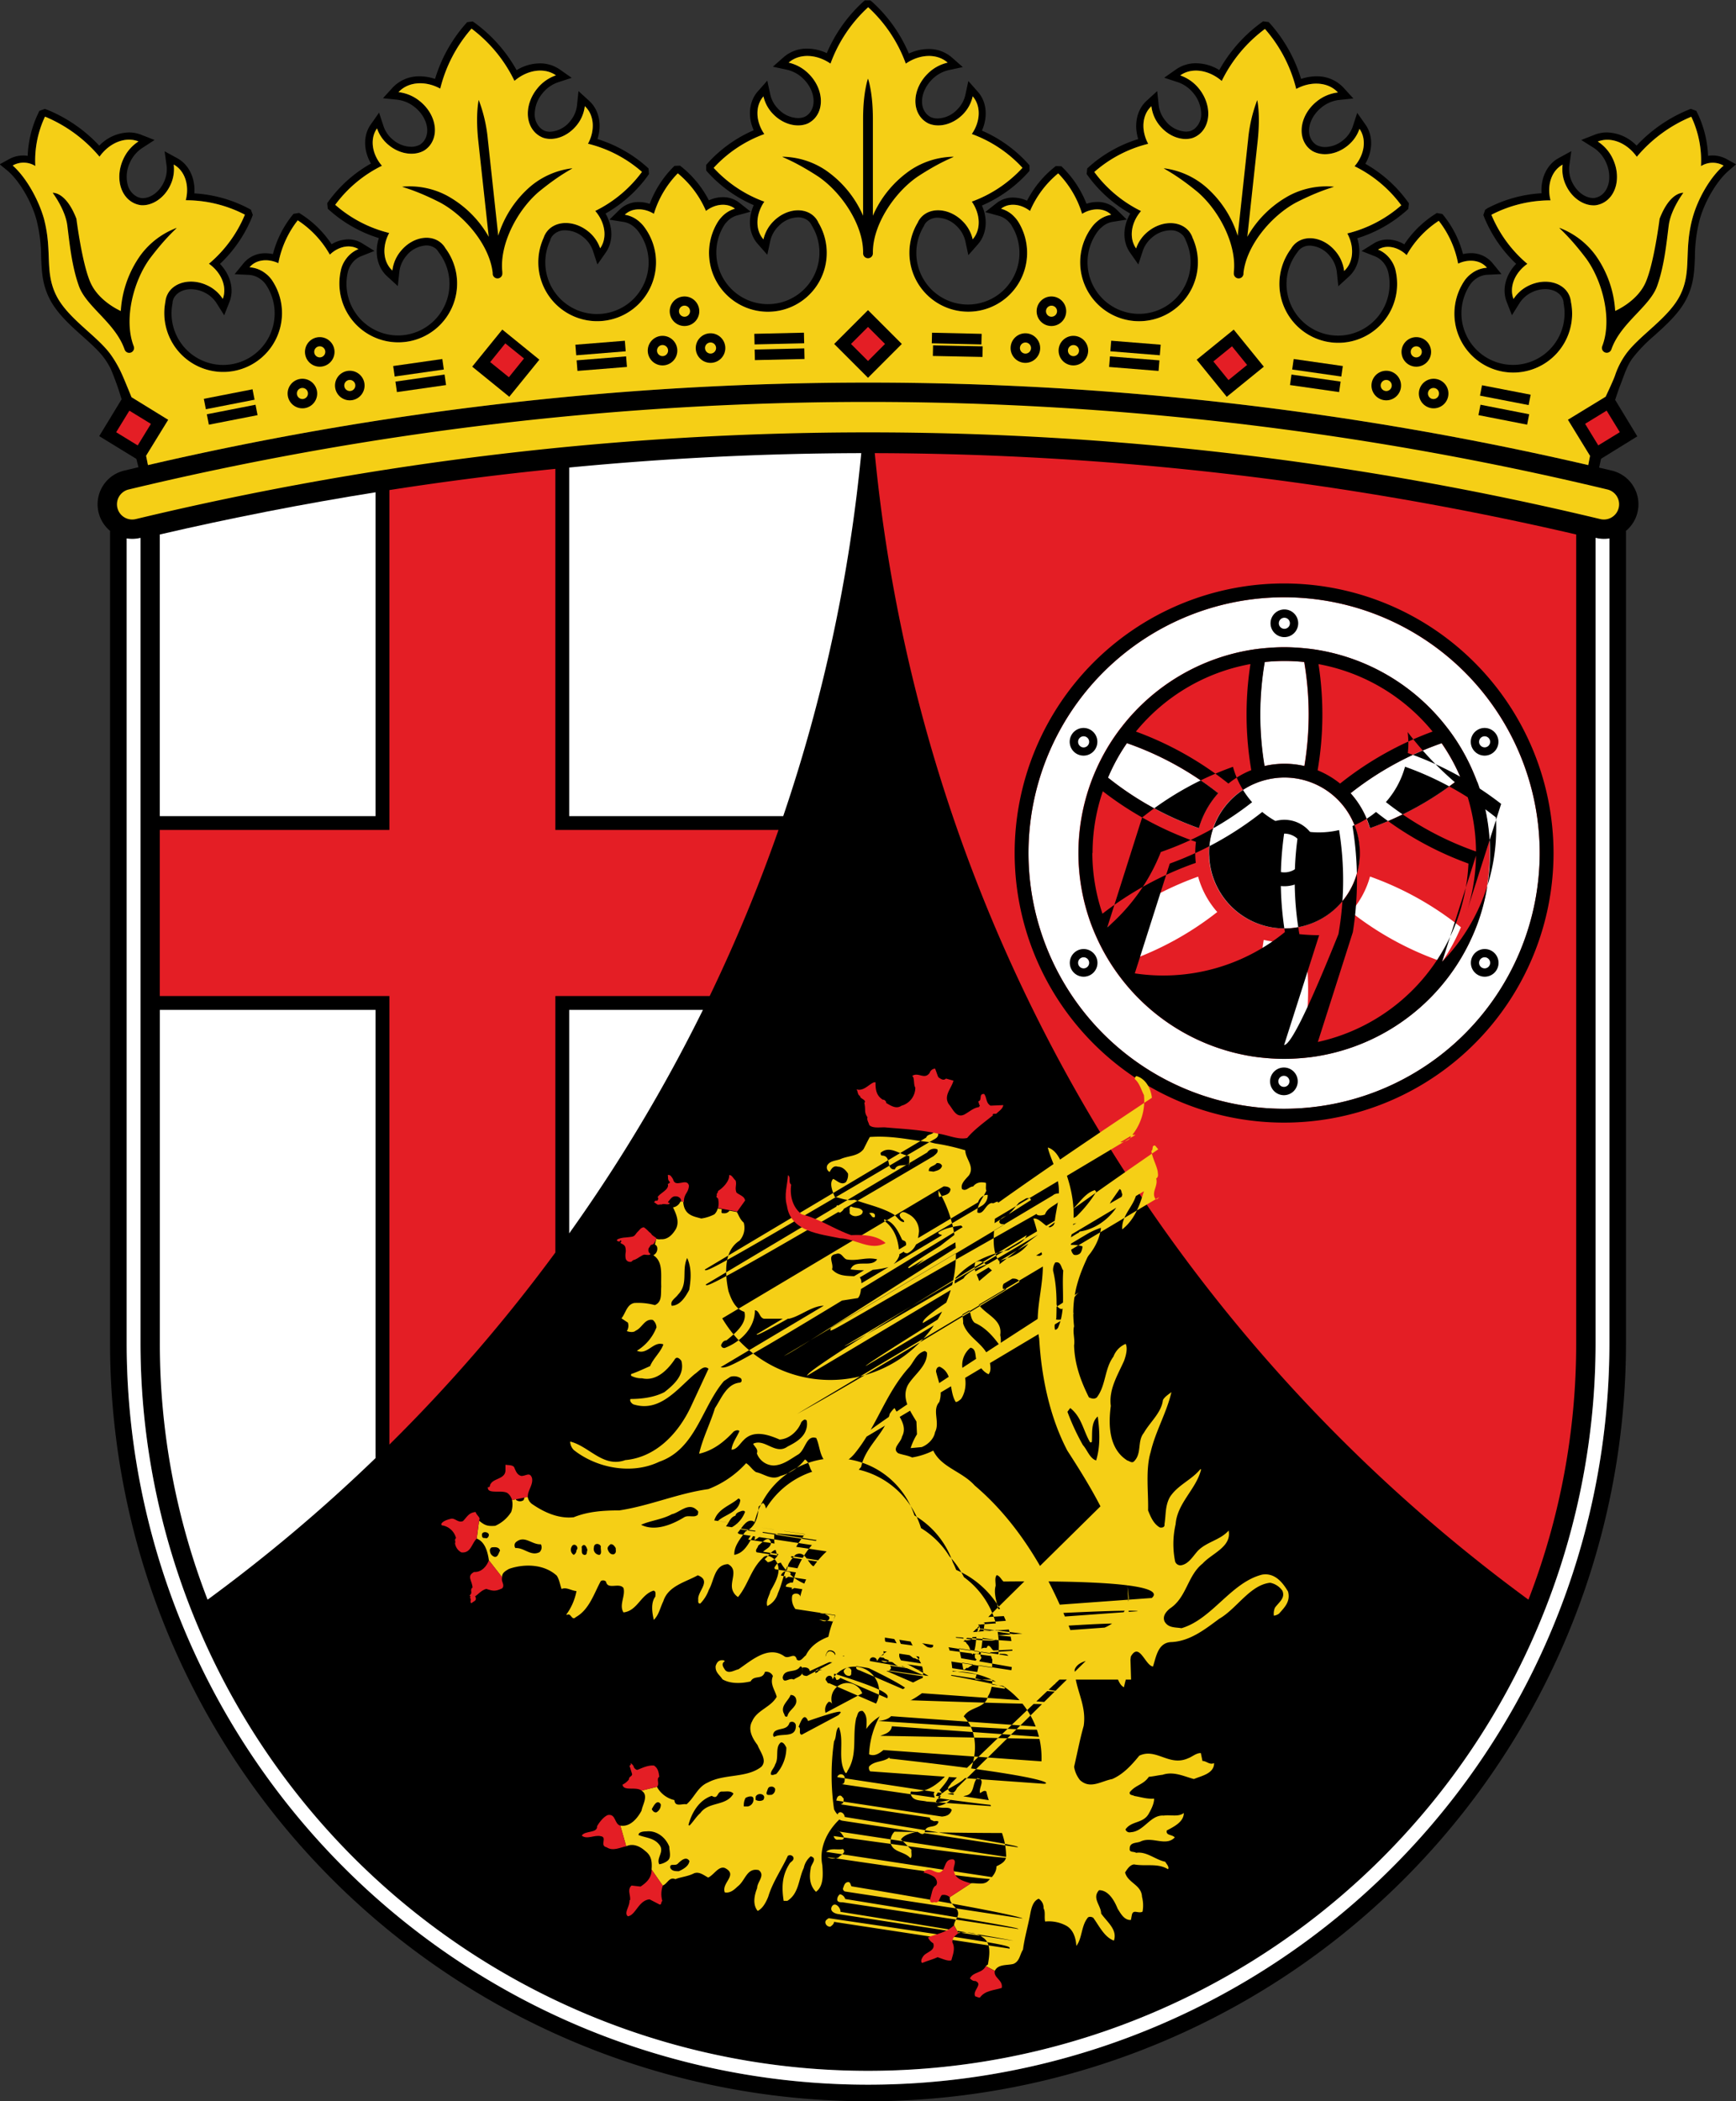<svg width="627.55" height="759.19" xmlns="http://www.w3.org/2000/svg">
 <rect width="100%" height="100%" fill="#333333" stroke="none"/>
 <defs>
  <style type="text/css">.cls-1{fill:#99bfa3;}.cls-2{fill:#fff;}.cls-3{fill:#e41e25;}.cls-4{fill:#f5cf16;}</style>
 </defs>
 <title>rheinland-palatinate-coat-of-arms</title>
 <g>
  <title>background</title>
  <rect fill="none" id="canvas_background" height="402" width="582" y="-1" x="-1"/>
 </g>
 <g>
  <title>Layer 1</title>
  <path id="svg_1" d="m313.78,741.19a256,256 0 0 1 -256,-256l0,-292.08a1129.46,1129.46 0 0 1 512,0l0,292.08a256,256 0 0 1 -256,256z" class="cls-1"/>
  <path id="svg_2" d="m624.25,57.53a10.67,10.67 0 0 0 -5.18,-1.36a10.51,10.51 0 0 0 -1.63,0.13a38.85,38.85 0 0 0 -3.75,-15.25l-0.48,-1l-2,-0.72l-0.94,0.37a53.32,53.32 0 0 0 -18.66,12.92a15.38,15.38 0 0 0 -10.74,-4.77a12,12 0 0 0 -4.39,0.82l-4.87,1.91l4.43,2.78a12.31,12.31 0 0 1 4.48,5.22c2.38,5.1 1.2,10.7 -2.62,12.49a5.65,5.65 0 0 1 -1.67,0.47l-0.28,0c-3,0 -6,-2.31 -7.65,-5.75a10.82,10.82 0 0 1 -1,-6l0.72,-5.18l-4.59,2.51c-4.23,2.31 -6.54,7.27 -6.17,12.7a48.17,48.17 0 0 0 -19.55,5.41l-0.84,0.57l-0.65,1.9l0.36,0.91a48.15,48.15 0 0 0 11.5,16.71c-3.78,3.92 -5.19,9.21 -3.44,13.7l1.91,4.87l2.78,-4.43a10.83,10.83 0 0 1 4.58,-3.93a11.16,11.16 0 0 1 4.68,-1.07c2.88,0 5.26,1.27 6.21,3.31a4.88,4.88 0 0 1 0.42,1.53l0,0.28a18.64,18.64 0 1 1 -33.73,-6.82a8.29,8.29 0 0 1 2,-2a7.75,7.75 0 0 1 4.06,-1.48l5.23,-0.25l-3.31,-4.05a10,10 0 0 0 -7.87,-3.51a12.76,12.76 0 0 0 -2.73,0.33a37.6,37.6 0 0 0 -6.84,-13.72l-0.63,-0.77l-2,-0.35l-0.86,0.55a37.59,37.59 0 0 0 -10.9,10.78a11.86,11.86 0 0 0 -6,-1.75a9.4,9.4 0 0 0 -5,1.39l-4.44,2.77l4.87,1.92a7.76,7.76 0 0 1 3.37,2.71a8.31,8.31 0 0 1 1.37,2.93a18.66,18.66 0 0 1 -18.11,23a19,19 0 0 1 -2,-0.11a18.65,18.65 0 0 1 -12.77,-29.91l0.07,-0.09l0.06,-0.09a4.89,4.89 0 0 1 1.05,-1.19a5.35,5.35 0 0 1 3.4,-1.13a9.94,9.94 0 0 1 7.35,3.93a10.84,10.84 0 0 1 2.38,5.55l0.55,5.2l3.86,-3.53c3.55,-3.25 4.62,-8.63 3,-13.81a48.15,48.15 0 0 0 17.69,-9.92l0.75,-0.69l0.22,-2l-0.59,-0.82a48.14,48.14 0 0 0 -15.16,-13.47c2.73,-4.71 2.84,-10.18 0.07,-14.12l-3,-4.28l-1.64,5a10.82,10.82 0 0 1 -3.51,4.91a10.42,10.42 0 0 1 -6.44,2.43a6.6,6.6 0 0 1 -3.2,-0.77a5.63,5.63 0 0 1 -1.29,-1.16c-2.65,-3.29 -1.23,-8.83 3.15,-12.36a12.32,12.32 0 0 1 6.32,-2.71l5.21,-0.54l-3.53,-3.86a13,13 0 0 0 -9.83,-4.14a17.26,17.26 0 0 0 -5.54,0.94a53.32,53.32 0 0 0 -11.05,-19.83l-0.68,-0.73l-2,-0.25l-0.84,0.6a53.31,53.31 0 0 0 -15,17a16.27,16.27 0 0 0 -8.4,-2.45a12.46,12.46 0 0 0 -7.23,2.22l-4.28,3l5,1.64a12.33,12.33 0 0 1 5.6,4a11.88,11.88 0 0 1 2.76,7.32a6.74,6.74 0 0 1 -2.33,5.43a5.63,5.63 0 0 1 -1.51,0.85a5.93,5.93 0 0 1 -1.71,0.24a9.94,9.94 0 0 1 -7.35,-3.93a10.83,10.83 0 0 1 -2.44,-5.52l-0.55,-5.2l-3.86,3.53c-3.55,3.25 -4.62,8.63 -3,13.81a48.15,48.15 0 0 0 -17.69,9.92l-0.74,0.69l-0.22,2l0.59,0.82a48.14,48.14 0 0 0 15.17,13.47c-2.73,4.71 -2.84,10.18 -0.07,14.12l3,4.28l1.64,-5a10.82,10.82 0 0 1 3.51,-4.91a10.42,10.42 0 0 1 6.44,-2.43a5.81,5.81 0 0 1 4.67,2a4.94,4.94 0 0 1 0.77,1.39l0.11,0.26a18.65,18.65 0 0 1 -16.87,26.54a19,19 0 0 1 -2,-0.11a18.65,18.65 0 0 1 -12.48,-30.28a9.6,9.6 0 0 1 1,-0.94a7.74,7.74 0 0 1 3.87,-1.91l5.17,-0.82l-3.73,-3.67a9.77,9.77 0 0 0 -6.92,-2.7a12.42,12.42 0 0 0 -3.92,0.65a37.6,37.6 0 0 0 -8.34,-12.82l-0.75,-0.73l-2,-0.07l-0.76,0.61a37.58,37.58 0 0 0 -9.65,11.91a12.14,12.14 0 0 0 -5,-1.14a9.51,9.51 0 0 0 -6,2l-4.11,3.24l5,1.38a7.74,7.74 0 0 1 3.64,2.32a9.38,9.38 0 0 1 0.9,1.12l0,0.07a18.64,18.64 0 1 1 -31.71,0.16l0.05,-0.09l0,-0.09a4.89,4.89 0 0 1 0.92,-1.3a5.59,5.59 0 0 1 4,-1.53a10.12,10.12 0 0 1 7,3.15a10.82,10.82 0 0 1 3,5.26l1.1,5.12l3.46,-3.93c3.18,-3.62 3.66,-9.07 1.45,-14a48.16,48.16 0 0 0 16.52,-11.77l0.67,-0.77l0,-2l-0.67,-0.75a48.15,48.15 0 0 0 -16.52,-11.77c2.21,-5 1.73,-10.43 -1.45,-14l-3.46,-3.93l-1.1,5.12a10.82,10.82 0 0 1 -3,5.26a10.12,10.12 0 0 1 -7,3.15a6.21,6.21 0 0 1 -2.43,-0.46a5.62,5.62 0 0 1 -1.41,-1c-3,-3 -2.17,-8.65 1.81,-12.63a12.32,12.32 0 0 1 6,-3.37l5.12,-1.1l-3.93,-3.46a12.64,12.64 0 0 0 -8.5,-3.07a16.89,16.89 0 0 0 -7.06,1.63a53.3,53.3 0 0 0 -13.12,-18.53l-0.83,-0.67l-2,0l-0.75,0.67a53.32,53.32 0 0 0 -12.98,18.39a16.88,16.88 0 0 0 -7.06,-1.63a12.64,12.64 0 0 0 -8.5,3.07l-3.93,3.46l5.12,1.1a12.33,12.33 0 0 1 6,3.37c4,4 4.79,9.65 1.81,12.63a5.63,5.63 0 0 1 -1.41,1a6.2,6.2 0 0 1 -2.43,0.46a10.12,10.12 0 0 1 -7,-3.15a10.82,10.82 0 0 1 -3,-5.26l-1.1,-5.12l-3.46,3.93c-3.18,3.62 -3.66,9.07 -1.45,14a48.15,48.15 0 0 0 -16.52,11.77l-0.67,0.77l0,2l0.67,0.75a48.16,48.16 0 0 0 16.52,11.77c-2.21,5 -1.73,10.43 1.45,14l3.46,3.93l1.1,-5.12a10.83,10.83 0 0 1 3,-5.26a10.12,10.12 0 0 1 7,-3.15a5.59,5.59 0 0 1 4,1.53a4.88,4.88 0 0 1 0.92,1.3l0.14,0.25a18.64,18.64 0 1 1 -31.78,-0.19l0.09,-0.14a9.32,9.32 0 0 1 0.88,-1.09a7.75,7.75 0 0 1 3.64,-2.32l5,-1.38l-4.11,-3.24a9.51,9.51 0 0 0 -6,-2a12.14,12.14 0 0 0 -5,1.14a37.58,37.58 0 0 0 -9.65,-11.91l-0.78,-0.61l-2,0.07l-0.73,0.73a37.61,37.61 0 0 0 -8.22,12.99a12.41,12.41 0 0 0 -3.92,-0.65a9.77,9.77 0 0 0 -6.92,2.7l-3.74,3.67l5.17,0.82a7.74,7.74 0 0 1 3.87,1.91a9.67,9.67 0 0 1 1,1a18.64,18.64 0 0 1 -12.5,30.25a19,19 0 0 1 -2,0.11a18.65,18.65 0 0 1 -16.9,-26.66l0,-0.1l0,-0.1a5,5 0 0 1 0.77,-1.39a5.81,5.81 0 0 1 4.67,-2a10.42,10.42 0 0 1 6.44,2.43a10.82,10.82 0 0 1 3.51,4.91l1.64,5l3,-4.28c2.78,-3.94 2.67,-9.41 -0.07,-14.12a48.16,48.16 0 0 0 15.16,-13.47l0.56,-0.81l-0.17,-2l-0.77,-0.7a48.16,48.16 0 0 0 -17.69,-9.92c1.66,-5.18 0.6,-10.55 -3,-13.81l-3.86,-3.53l-0.54,5.21a10.82,10.82 0 0 1 -2.38,5.55a9.94,9.94 0 0 1 -7.35,3.93a5.94,5.94 0 0 1 -1.71,-0.24a5.63,5.63 0 0 1 -1.51,-0.85a6.74,6.74 0 0 1 -2.33,-5.43a11.88,11.88 0 0 1 2.76,-7.32a12.32,12.32 0 0 1 5.6,-4l5,-1.64l-4.28,-3a12.46,12.46 0 0 0 -7.23,-2.22a16.28,16.28 0 0 0 -8.4,2.45a53.32,53.32 0 0 0 -15,-17l-0.86,-0.6l-2,0.25l-0.66,0.73a53.31,53.31 0 0 0 -10.96,19.79a17.26,17.26 0 0 0 -5.54,-0.94a13,13 0 0 0 -9.77,4.05l-3.53,3.86l5.21,0.54a12.32,12.32 0 0 1 6.32,2.71c4.38,3.53 5.8,9.07 3.15,12.36a5.63,5.63 0 0 1 -1.29,1.16a6.6,6.6 0 0 1 -3.2,0.77a10.42,10.42 0 0 1 -6.44,-2.43a10.82,10.82 0 0 1 -3.51,-4.91l-1.64,-5l-3,4.28c-2.78,3.94 -2.67,9.41 0.07,14.12a48.15,48.15 0 0 0 -15.23,13.5l-0.58,0.84l0.22,2l0.75,0.67a48.15,48.15 0 0 0 17.69,9.92c-1.66,5.18 -0.6,10.55 3,13.81l3.86,3.53l0.55,-5.2a10.83,10.83 0 0 1 2.38,-5.55a9.94,9.94 0 0 1 7.35,-3.93a5.35,5.35 0 0 1 3.4,1.13a4.86,4.86 0 0 1 1,1.19l0.1,0.15l0.07,0.09a18.65,18.65 0 0 1 -12.79,29.85a19,19 0 0 1 -2,0.11a18.66,18.66 0 0 1 -18.09,-23.07a8.21,8.21 0 0 1 1.35,-2.84a7.75,7.75 0 0 1 3.37,-2.71l4.87,-1.92l-4.5,-2.78a9.41,9.41 0 0 0 -5,-1.39a11.86,11.86 0 0 0 -6,1.75a37.59,37.59 0 0 0 -10.9,-10.78l-0.88,-0.54l-2,0.35l-0.62,0.77a37.59,37.59 0 0 0 -6.81,13.76a12.76,12.76 0 0 0 -2.67,-0.29a10,10 0 0 0 -7.87,3.51l-3.31,4.05l5.23,0.25a7.75,7.75 0 0 1 4.06,1.48a8.31,8.31 0 0 1 2,2l0,0a18.77,18.77 0 0 1 2.07,4.06a18.64,18.64 0 1 1 -35.8,2.69l0,-0.11l0,-0.11a4.89,4.89 0 0 1 0.42,-1.53c1,-2 3.33,-3.31 6.21,-3.31a11.17,11.17 0 0 1 4.68,1.07a10.81,10.81 0 0 1 4.58,3.93l2.79,4.43l1.91,-4.87c1.76,-4.49 0.34,-9.78 -3.44,-13.7a48.16,48.16 0 0 0 11.5,-16.71l0.37,-1l-0.7,-1.89l-0.88,-0.47a48.17,48.17 0 0 0 -19.55,-5.41c0.38,-5.43 -1.94,-10.39 -6.17,-12.7l-4.59,-2.51l0.72,5.18a10.82,10.82 0 0 1 -1,6c-1.6,3.44 -4.68,5.75 -7.65,5.75l-0.27,0a5.66,5.66 0 0 1 -1.67,-0.47a6.75,6.75 0 0 1 -3.56,-4.72a11.87,11.87 0 0 1 0.94,-7.77a12.32,12.32 0 0 1 4.48,-5.21l4.38,-2.84l-4.87,-1.91a12,12 0 0 0 -4.39,-0.82a15.38,15.38 0 0 0 -10.73,4.78a53.31,53.31 0 0 0 -18.66,-12.92l-1,-0.37l-2,0.72l-0.46,1a38.87,38.87 0 0 0 -3.75,15.25a10.48,10.48 0 0 0 -1.63,-0.13a10.68,10.68 0 0 0 -5.18,1.36l-3.31,1.82l2.98,2.44c4.24,3.7 8.6,11.16 10.35,17.73a55.37,55.37 0 0 1 1.65,13.27c0.18,4.93 0.35,9.59 2.86,14.77c2.63,5.42 7.45,9.75 12.12,13.93c3.21,2.87 6.24,5.59 8.13,8.32a27.36,27.36 0 0 1 2.1,3.55a104.7,104.7 0 0 1 3.88,10.9l-8.09,13.3l13.43,8.23l0.75,3l-5.18,1.24a12.5,12.5 0 0 0 -5.09,21.76l0,293.39a274,274 0 0 0 548,0l0,-293.39a12.5,12.5 0 0 0 -5.08,-21.76l-4.64,-1.09l0.71,-3.2l13.1,-8.09l-8,-13.19s1.06,-3.34 2.2,-6.24c1.06,-2.7 2.12,-6.22 4.13,-8.88a54.67,54.67 0 0 1 7.51,-7.82c4.67,-4.18 9.49,-8.5 12.12,-13.93c2.51,-5.18 2.68,-9.84 2.86,-14.76a55.38,55.38 0 0 1 1.67,-13.27c1.76,-6.57 6.11,-14 10.35,-17.73l2.85,-2.48l-3.31,-1.83zm-44.46,137.17l0,0a12.63,12.63 0 0 0 2,-0.16l0,290.65a268,268 0 1 1 -536,0l0,-290.66a12.42,12.42 0 0 0 4.92,-0.18l0.08,0l0,290.84a263,263 0 1 0 526,0l0,-290.86l0.08,0a12.56,12.56 0 0 0 2.92,0.37zm32,-115.82c-3.17,11.83 -0.18,19 -4.35,27.57s-15.17,14.86 -20,21.9a28.45,28.45 0 0 0 -3.57,7.15c-0.6,1.85 -3.45,7.83 -3.45,7.83l-13.64,8.32l8,13.05l-0.64,3.33a1151.9,1151.9 0 0 0 -520.65,0l-0.68,-3.36l8,-13l-13.27,-8.17s-2.54,-6.27 -3.5,-8.38a41.13,41.13 0 0 0 -3.84,-6.76c-4.88,-7 -15.87,-13.28 -20,-21.9s-1.19,-15.74 -4.35,-27.57c-1.98,-6.88 -6.43,-14.83 -11.26,-19.09a8,8 0 0 1 8.18,0.18a37.09,37.09 0 0 1 3.5,-17.84l0,0a51.53,51.53 0 0 1 19.7,14.47c3.56,-5 9.31,-7.38 14.1,-5.51a14.87,14.87 0 0 0 -5.47,6.33c-3,6.43 -1.25,13.59 3.9,16a8.35,8.35 0 0 0 2.54,0.71c4,0.26 8.36,-2.56 10.55,-7.26a13.38,13.38 0 0 0 1.2,-7.43c4.05,2.21 5.76,7.54 4.36,12.9a46.37,46.37 0 0 1 21.38,5.21l0,0a46.37,46.37 0 0 1 -13,17.73c4.52,3.21 6.64,8.38 5,12.69a13.38,13.38 0 0 0 -5.7,-4.92c-5.79,-2.7 -12.23,-1.13 -14.39,3.51a7.54,7.54 0 0 0 -0.65,2.35l0,0.06a21.28,21.28 0 1 0 38.49,-7.81l0,0a10.85,10.85 0 0 0 -2.59,-2.6a10.33,10.33 0 0 0 -5.47,-2c2.25,-2.76 6.54,-3.3 10.41,-1.48a35.79,35.79 0 0 1 7,-15.48l0,0a35.79,35.79 0 0 1 11.61,12.4c3.07,-3 7.3,-3.85 10.33,-2a10.33,10.33 0 0 0 -4.54,3.63a10.82,10.82 0 0 0 -1.77,3.78l0,0.07a21.28,21.28 0 1 0 37.61,-8l0,-0.06a7.54,7.54 0 0 0 -1.62,-1.82c-4,-3.21 -10.46,-1.78 -14.46,3.2a13.38,13.38 0 0 0 -2.95,6.93c-3.41,-3.12 -3.79,-8.7 -1.15,-13.57a46.37,46.37 0 0 1 -19.51,-10.17l0,0a46.37,46.37 0 0 1 16.89,-14.11c-3.62,-4.19 -4.44,-9.73 -1.78,-13.5a13.38,13.38 0 0 0 4.36,6.14c4,3.25 9.16,3.87 12.67,1.86a8.35,8.35 0 0 0 2,-1.76c3.56,-4.43 2,-11.62 -3.55,-16.07a14.87,14.87 0 0 0 -7.7,-3.27c3.47,-3.79 9.67,-4.21 15.08,-1.27a51.53,51.53 0 0 1 11.3,-21.68l0,0a51.53,51.53 0 0 1 15.52,18.88c4.66,-4 10.81,-4.94 15,-2a14.87,14.87 0 0 0 -6.82,4.84c-4.45,5.53 -4.46,12.9 0,16.46a8.35,8.35 0 0 0 2.3,1.29c3.85,1.22 8.73,-0.49 12,-4.52a13.38,13.38 0 0 0 2.95,-6.93c3.41,3.12 3.79,8.7 1.15,13.57a46.37,46.37 0 0 1 19.51,10.17l0,0a46.37,46.37 0 0 1 -16.89,14.11c3.62,4.19 4.44,9.73 1.78,13.5a13.38,13.38 0 0 0 -4.36,-6.14c-5,-4 -11.61,-4 -14.81,0a7.54,7.54 0 0 0 -1.19,2.13l0,0.06a21.28,21.28 0 1 0 35.83,-4.37l0,0a11.73,11.73 0 0 0 -1.24,-1.24a10.33,10.33 0 0 0 -5.31,-2.57c2.54,-2.5 6.86,-2.56 10.51,-0.33a35.79,35.79 0 0 1 8.64,-14.62l0,0a35.79,35.79 0 0 1 10.18,13.59c3.38,-2.62 7.68,-3 10.48,-0.82a10.33,10.33 0 0 0 -4.91,3.11a11.55,11.55 0 0 0 -1.14,1.44l-0.08,0.12a21.28,21.28 0 1 0 36.24,0.27l0,-0.06a7.54,7.54 0 0 0 -1.41,-2c-3.62,-3.62 -10.21,-2.89 -14.73,1.63a13.38,13.38 0 0 0 -3.67,6.57c-3.05,-3.47 -2.83,-9.06 0.32,-13.62a46.37,46.37 0 0 1 -18.31,-12.21l0,0a46.37,46.37 0 0 1 18.31,-12.21c-3.15,-4.56 -3.37,-10.15 -0.32,-13.62a13.38,13.38 0 0 0 3.67,6.57c3.66,3.66 8.7,4.83 12.4,3.21a8.35,8.35 0 0 0 2.15,-1.53c4,-4 3.21,-11.34 -1.81,-16.36a14.87,14.87 0 0 0 -7.3,-4.08c3.85,-3.39 10.06,-3.14 15.13,0.36a51.53,51.53 0 0 1 13.57,-20.34l0.08,0a51.53,51.53 0 0 1 13.57,20.34c5.06,-3.5 11.28,-3.75 15.13,-0.36a14.87,14.87 0 0 0 -7.3,4.08c-5,5 -5.83,12.34 -1.81,16.36a8.35,8.35 0 0 0 2.15,1.53c3.7,1.62 8.73,0.45 12.4,-3.21a13.38,13.38 0 0 0 3.61,-6.59c3.05,3.47 2.83,9.06 -0.32,13.62a46.37,46.37 0 0 1 18.31,12.21l0,0a46.37,46.37 0 0 1 -18.31,12.21c3.15,4.56 3.37,10.15 0.32,13.62a13.38,13.38 0 0 0 -3.67,-6.57c-4.52,-4.51 -11.11,-5.24 -14.73,-1.63a7.54,7.54 0 0 0 -1.41,2l0,0.06a21.28,21.28 0 1 0 36.24,-0.27l-0.08,-0.12a11.54,11.54 0 0 0 -1.14,-1.44a10.33,10.33 0 0 0 -4.96,-3.08c2.8,-2.21 7.1,-1.8 10.48,0.82a35.79,35.79 0 0 1 10.18,-13.59l0,0a35.79,35.79 0 0 1 8.64,14.62c3.65,-2.24 8,-2.17 10.51,0.33a10.33,10.33 0 0 0 -5.22,2.55a11.73,11.73 0 0 0 -1.24,1.24l0,0a21.28,21.28 0 1 0 35.84,4.42l0,-0.06a7.54,7.54 0 0 0 -1.19,-2.13c-3.21,-4 -9.84,-4 -14.81,0a13.38,13.38 0 0 0 -4.36,6.14c-2.66,-3.78 -1.84,-9.31 1.78,-13.5a46.37,46.37 0 0 1 -16.89,-14.11l0,0a46.37,46.37 0 0 1 19.48,-10.18c-2.64,-4.87 -2.26,-10.45 1.15,-13.57a13.38,13.38 0 0 0 2.95,6.93c3.25,4 8.13,5.74 12,4.52a8.35,8.35 0 0 0 2.3,-1.29c4.43,-3.56 4.41,-10.93 0,-16.46a14.87,14.87 0 0 0 -6.82,-4.84c4.19,-3 10.34,-2 15,2a51.53,51.53 0 0 1 15.62,-18.79l0,0a51.53,51.53 0 0 1 11.3,21.68c5.41,-2.94 11.61,-2.51 15.08,1.27a14.87,14.87 0 0 0 -7.7,3.27c-5.51,4.46 -7.08,11.65 -3.54,16.12a8.35,8.35 0 0 0 2,1.76c3.5,2 8.63,1.39 12.67,-1.86a13.38,13.38 0 0 0 4.36,-6.14c2.66,3.78 1.84,9.31 -1.78,13.5a46.37,46.37 0 0 1 16.89,14.11l0,0a46.37,46.37 0 0 1 -19.51,10.17c2.64,4.87 2.26,10.45 -1.15,13.57a13.38,13.38 0 0 0 -2.95,-6.93c-4,-5 -10.48,-6.41 -14.46,-3.2a7.54,7.54 0 0 0 -1.62,1.82l0,0.06a21.28,21.28 0 1 0 37.61,8l0,-0.07a10.82,10.82 0 0 0 -1.77,-3.78a10.33,10.33 0 0 0 -4.54,-3.63c3,-1.89 7.25,-1 10.33,2a35.79,35.79 0 0 1 11.61,-12.4l0,0a35.79,35.79 0 0 1 7,15.48c3.87,-1.82 8.15,-1.29 10.41,1.48a10.33,10.33 0 0 0 -5.47,2a10.85,10.85 0 0 0 -2.59,2.6l0,0a21.28,21.28 0 1 0 38.42,7.68l0,-0.06a7.54,7.54 0 0 0 -0.65,-2.35c-2.16,-4.64 -8.61,-6.21 -14.39,-3.51a13.38,13.38 0 0 0 -5.7,4.92c-1.68,-4.3 0.44,-9.48 5,-12.69a46.37,46.37 0 0 1 -13,-17.73l0,0a46.37,46.37 0 0 1 21.38,-5.21c-1.4,-5.36 0.3,-10.69 4.36,-12.9a13.38,13.38 0 0 0 1.2,7.43c2.19,4.7 6.52,7.52 10.55,7.26a8.35,8.35 0 0 0 2.54,-0.71c5.15,-2.4 6.9,-9.56 3.9,-16a14.87,14.87 0 0 0 -5.47,-6.33c4.78,-1.87 10.53,0.49 14.1,5.51a51.53,51.53 0 0 1 19.7,-14.47l0,0a37.09,37.09 0 0 1 3.5,17.84a8,8 0 0 1 8.18,-0.18c-4.93,4.22 -9.42,12.17 -11.26,19.04l-0.02,0z"/>
  <path id="svg_3" d="m579.79,194.7l0,0a12.63,12.63 0 0 0 2,-0.16l0,290.65a268,268 0 1 1 -536,0l0,-290.66a12.42,12.42 0 0 0 4.92,-0.18l0.08,0l0,290.84a263,263 0 1 0 526,0l0,-290.86l0.08,0a12.56,12.56 0 0 0 2.92,0.37z" class="cls-2"/>
  <path id="svg_4" d="m135.76,177.86q-39.24,6.26 -78,15.25l0,101.75l78,0l0,-117z" class="cls-2"/>
  <path id="svg_5" d="m283.13,294.86a580.33,580.33 0 0 0 28.21,-131.14q-52.87,0.11 -105.58,5.2l0,125.94l77.37,0z" class="cls-2"/>
  <path id="svg_6" d="m57.78,364.86l0,120.33a255.87,255.87 0 0 0 17.26,92.77a586.18,586.18 0 0 0 60.72,-51.16l0,-161.94l-77.98,0z" class="cls-2"/>
  <path id="svg_7" d="m205.76,445.62a583.17,583.17 0 0 0 48.35,-80.76l-48.35,0l0,80.76z" class="cls-2"/>
  <path id="svg_8" d="m256.55,359.86a579.74,579.74 0 0 0 24.87,-60l-80.66,0l0,-130.46q-30.1,3 -60,7.66l0,122.8l-83,0l0,60l83,0l0,162.06a586.6,586.6 0 0 0 60,-69.39l0,-92.67l55.79,0z" class="cls-3"/>
  <path id="svg_9" d="m569.78,193.11a1130.9,1130.9 0 0 0 -253.56,-29.39c16.41,170 105.72,318.59 236.3,414.24a255.87,255.87 0 0 0 17.26,-92.77l0,-292.08z" class="cls-3"/>
  <path id="svg_10" d="m611.81,78.88c-3.17,11.83 -0.18,19 -4.35,27.57s-15.17,14.86 -20,21.9a28.45,28.45 0 0 0 -3.59,7.15c-0.6,1.85 -3.45,7.83 -3.45,7.83l-13.64,8.32l8,13.05l-0.64,3.33a1151.9,1151.9 0 0 0 -520.65,0l-0.68,-3.36l8,-13l-13.27,-8.17s-2.54,-6.27 -3.5,-8.38a41.13,41.13 0 0 0 -3.84,-6.76c-4.88,-7 -15.87,-13.28 -20,-21.9s-1.19,-15.74 -4.35,-27.57c-1.98,-6.88 -6.43,-14.83 -11.26,-19.09a8,8 0 0 1 8.18,0.18a37.09,37.09 0 0 1 3.5,-17.84l0,0a51.53,51.53 0 0 1 19.7,14.47c3.56,-5 9.32,-7.38 14.1,-5.51a14.87,14.87 0 0 0 -5.47,6.33c-3,6.43 -1.25,13.59 3.9,16a8.35,8.35 0 0 0 2.54,0.71c4,0.26 8.36,-2.56 10.55,-7.26a13.38,13.38 0 0 0 1.2,-7.43c4.05,2.21 5.76,7.54 4.36,12.9a46.37,46.37 0 0 1 21.38,5.21l0,0a46.37,46.37 0 0 1 -13,17.73c4.52,3.21 6.64,8.38 5,12.69a13.38,13.38 0 0 0 -5.7,-4.92c-5.79,-2.7 -12.23,-1.13 -14.39,3.51a7.54,7.54 0 0 0 -0.65,2.35l0,0.06a21.28,21.28 0 1 0 38.49,-7.81l0,0a10.85,10.85 0 0 0 -2.59,-2.6a10.33,10.33 0 0 0 -5.47,-2c2.25,-2.76 6.54,-3.3 10.41,-1.48a35.79,35.79 0 0 1 7,-15.48l0,0a35.79,35.79 0 0 1 11.61,12.4c3.07,-3 7.3,-3.85 10.33,-2a10.33,10.33 0 0 0 -4.54,3.63a10.82,10.82 0 0 0 -1.77,3.78l0,0.07a21.28,21.28 0 1 0 37.61,-8l0,-0.06a7.54,7.54 0 0 0 -1.62,-1.82c-4,-3.21 -10.46,-1.78 -14.46,3.2a13.38,13.38 0 0 0 -2.95,6.93c-3.41,-3.12 -3.79,-8.7 -1.15,-13.57a46.37,46.37 0 0 1 -19.51,-10.17l0,0a46.37,46.37 0 0 1 16.89,-14.11c-3.62,-4.19 -4.44,-9.73 -1.78,-13.5a13.38,13.38 0 0 0 4.36,6.14c4,3.25 9.16,3.87 12.67,1.86a8.35,8.35 0 0 0 2,-1.76c3.56,-4.43 2,-11.62 -3.55,-16.07a14.87,14.87 0 0 0 -7.7,-3.27c3.47,-3.79 9.67,-4.21 15.08,-1.27a51.53,51.53 0 0 1 11.3,-21.68l0,0a51.53,51.53 0 0 1 15.52,18.88c4.66,-4 10.81,-4.94 15,-2a14.87,14.87 0 0 0 -6.82,4.84c-4.45,5.53 -4.46,12.9 0,16.46a8.35,8.35 0 0 0 2.3,1.29c3.85,1.22 8.73,-0.49 12,-4.52a13.38,13.38 0 0 0 2.95,-6.93c3.41,3.12 3.79,8.7 1.15,13.57a46.37,46.37 0 0 1 19.51,10.17l0,0a46.37,46.37 0 0 1 -16.89,14.11c3.62,4.19 4.44,9.73 1.78,13.5a13.38,13.38 0 0 0 -4.36,-6.14c-5,-4 -11.61,-4 -14.81,0a7.54,7.54 0 0 0 -1.19,2.13l0,0.06a21.28,21.28 0 1 0 35.83,-4.37l0,0a11.73,11.73 0 0 0 -1.24,-1.24a10.33,10.33 0 0 0 -5.31,-2.57c2.54,-2.5 6.86,-2.56 10.51,-0.33a35.79,35.79 0 0 1 8.64,-14.62l0,0a35.79,35.79 0 0 1 10.18,13.59c3.38,-2.62 7.68,-3 10.48,-0.82a10.33,10.33 0 0 0 -4.91,3.11a11.55,11.55 0 0 0 -1.14,1.44l-0.08,0.12a21.28,21.28 0 1 0 36.24,0.27l0,-0.06a7.54,7.54 0 0 0 -1.41,-2c-3.62,-3.62 -10.21,-2.89 -14.73,1.63a13.38,13.38 0 0 0 -3.67,6.57c-3.05,-3.47 -2.83,-9.06 0.32,-13.62a46.37,46.37 0 0 1 -18.31,-12.21l0,0a46.37,46.37 0 0 1 18.31,-12.21c-3.15,-4.56 -3.37,-10.15 -0.32,-13.62a13.38,13.38 0 0 0 3.67,6.57c3.66,3.66 8.7,4.83 12.4,3.21a8.35,8.35 0 0 0 2.15,-1.53c4,-4 3.21,-11.34 -1.81,-16.36a14.87,14.87 0 0 0 -7.3,-4.08c3.85,-3.39 10.06,-3.14 15.13,0.36a51.53,51.53 0 0 1 13.57,-20.34l0.08,0a51.53,51.53 0 0 1 13.57,20.34c5.06,-3.5 11.28,-3.75 15.13,-0.36a14.87,14.87 0 0 0 -7.3,4.08c-5,5 -5.83,12.34 -1.81,16.36a8.35,8.35 0 0 0 2.15,1.53c3.7,1.62 8.73,0.45 12.4,-3.21a13.38,13.38 0 0 0 3.61,-6.59c3.05,3.47 2.83,9.06 -0.32,13.62a46.37,46.37 0 0 1 18.31,12.21l0,0a46.37,46.37 0 0 1 -18.31,12.21c3.15,4.56 3.37,10.15 0.32,13.62a13.38,13.38 0 0 0 -3.67,-6.57c-4.52,-4.51 -11.11,-5.24 -14.73,-1.63a7.54,7.54 0 0 0 -1.41,2l0,0.06a21.28,21.28 0 1 0 36.24,-0.27l-0.08,-0.12a11.54,11.54 0 0 0 -1.14,-1.44a10.33,10.33 0 0 0 -4.96,-3.08c2.8,-2.21 7.1,-1.8 10.48,0.82a35.79,35.79 0 0 1 10.18,-13.59l0,0a35.79,35.79 0 0 1 8.64,14.62c3.65,-2.24 8,-2.17 10.51,0.33a10.33,10.33 0 0 0 -5.22,2.55a11.73,11.73 0 0 0 -1.24,1.24l0,0a21.28,21.28 0 1 0 35.83,4.42l0,-0.06a7.54,7.54 0 0 0 -1.19,-2.13c-3.21,-4 -9.84,-4 -14.81,0a13.38,13.38 0 0 0 -4.36,6.14c-2.66,-3.78 -1.84,-9.31 1.78,-13.5a46.37,46.37 0 0 1 -16.89,-14.11l0,0a46.37,46.37 0 0 1 19.49,-10.18c-2.64,-4.87 -2.26,-10.45 1.15,-13.57a13.38,13.38 0 0 0 2.95,6.93c3.25,4 8.13,5.74 12,4.52a8.35,8.35 0 0 0 2.3,-1.29c4.43,-3.56 4.41,-10.93 0,-16.46a14.87,14.87 0 0 0 -6.82,-4.84c4.19,-3 10.34,-2 15,2a51.53,51.53 0 0 1 15.62,-18.79l0,0a51.53,51.53 0 0 1 11.3,21.68c5.41,-2.94 11.61,-2.51 15.08,1.27a14.87,14.87 0 0 0 -7.7,3.27c-5.51,4.46 -7.08,11.65 -3.54,16.12a8.35,8.35 0 0 0 2,1.76c3.5,2 8.63,1.39 12.67,-1.86a13.38,13.38 0 0 0 4.36,-6.14c2.66,3.78 1.84,9.31 -1.78,13.5a46.37,46.37 0 0 1 16.89,14.11l0,0a46.37,46.37 0 0 1 -19.51,10.17c2.64,4.87 2.26,10.45 -1.15,13.57a13.38,13.38 0 0 0 -2.95,-6.93c-4,-5 -10.48,-6.41 -14.46,-3.2a7.54,7.54 0 0 0 -1.62,1.82l0,0.06a21.28,21.28 0 1 0 37.61,8l0,-0.07a10.82,10.82 0 0 0 -1.77,-3.78a10.33,10.33 0 0 0 -4.54,-3.63c3,-1.89 7.25,-1 10.33,2a35.79,35.79 0 0 1 11.61,-12.4l0,0a35.79,35.79 0 0 1 7,15.48c3.87,-1.82 8.15,-1.29 10.41,1.48a10.33,10.33 0 0 0 -5.47,2a10.85,10.85 0 0 0 -2.59,2.6l0,0a21.28,21.28 0 1 0 38.42,7.68l0,-0.06a7.54,7.54 0 0 0 -0.65,-2.35c-2.16,-4.64 -8.61,-6.21 -14.39,-3.51a13.38,13.38 0 0 0 -5.7,4.92c-1.68,-4.3 0.44,-9.48 5,-12.69a46.37,46.37 0 0 1 -13,-17.73l0,0a46.37,46.37 0 0 1 21.38,-5.21c-1.4,-5.36 0.3,-10.69 4.36,-12.9a13.38,13.38 0 0 0 1.2,7.43c2.19,4.7 6.52,7.52 10.55,7.26a8.35,8.35 0 0 0 2.54,-0.71c5.15,-2.4 6.9,-9.56 3.9,-16a14.87,14.87 0 0 0 -5.47,-6.33c4.78,-1.87 10.53,0.49 14.1,5.51a51.53,51.53 0 0 1 19.7,-14.47l0,0a37.09,37.09 0 0 1 3.5,17.84a8,8 0 0 1 8.18,-0.18c-4.93,4.22 -9.42,12.17 -11.26,19.04z" class="cls-4"/>
  <path id="svg_11" d="m579.79,187.7a5.52,5.52 0 0 1 -1.29,-0.15a1133.94,1133.94 0 0 0 -529.43,0a5.5,5.5 0 0 1 -2.57,-10.7a1145,1145 0 0 1 534.57,0a5.5,5.5 0 0 1 -1.28,10.85z" class="cls-4"/>
  <polygon id="svg_12" points="313.8 136.48 326 124.27 313.8 112.07 313.76 112.07 301.55 124.27 313.76 136.48 313.8 136.48"/>
  <path id="svg_13" d="m388.35,121.35a5.34,5.34 0 1 0 5,5.61a5.34,5.34 0 0 0 -5,-5.61zm-0.39,7.32a2,2 0 1 1 2.09,-1.88a2,2 0 0 1 -2.09,1.88z"/>
  <path id="svg_14" d="m371,120.43a5.34,5.34 0 1 0 5,5.61a5.34,5.34 0 0 0 -5,-5.61zm-0.39,7.32a2,2 0 1 1 2.09,-1.88a2,2 0 0 1 -2.09,1.88z"/>
  <path id="svg_15" d="m380.41,107.12a5.34,5.34 0 1 0 5,5.61a5.34,5.34 0 0 0 -5,-5.61zm-0.39,7.32a2,2 0 1 1 2.09,-1.88a2,2 0 0 1 -2.09,1.87l0,0.01z"/>
  <path id="svg_16" d="m482.21,67.46a28.84,28.84 0 0 0 -16,3.11a38.63,38.63 0 0 0 -15.32,15l3.77,-34.84c1,-9.59 -0.18,-14.57 -0.18,-14.57a53.69,53.69 0 0 0 -3.29,14.2l-3.77,34.84a38.63,38.63 0 0 0 -11.77,-17.88a28.84,28.84 0 0 0 -14.91,-6.52l0,0c-0.16,0.17 4.19,2 12.14,8.53c7.71,6.59 14.23,18.91 13.15,28.91l0,0.41a1.74,1.74 0 0 0 3.47,0.38l0,-0.41c1.08,-10 10.09,-20.64 19,-25.44c9.16,-4.67 13.81,-5.54 13.69,-5.74l0.02,0.02z"/>
  <path id="svg_17" d="m599.01,103.41c2.68,-7.43 3.47,-16.22 4.22,-22s5.28,-11.74 5.28,-11.74s-4.75,-0.53 -8.57,9.37c0,0 -2.11,16.88 -5.28,23.48s-10.79,9.82 -10.79,9.82a38.63,38.63 0 0 0 -7.15,-20.18a28.84,28.84 0 0 0 -13,-9.84l0,0c-0.19,0.12 3.59,3 9.75,11.19c5.91,8.24 9.3,21.76 5.86,31.22l-0.14,0.38a1.74,1.74 0 0 0 3.28,1.19l0.14,-0.38c3.48,-9.41 13.72,-15.12 16.4,-22.51z"/>
  <path id="svg_18" d="m519.14,136.92a5.34,5.34 0 1 0 4.38,6.15a5.34,5.34 0 0 0 -4.38,-6.15zm-1.27,7.23a2,2 0 1 1 2.29,-1.63a2,2 0 0 1 -2.29,1.63z"/>
  <path id="svg_19" d="m502.01,134.03a5.34,5.34 0 1 0 4.38,6.15a5.34,5.34 0 0 0 -4.38,-6.15zm-1.22,7.22a2,2 0 1 1 2.29,-1.63a2,2 0 0 1 -2.29,1.64l0,-0.01z"/>
  <path id="svg_20" d="m512.87,121.88a5.34,5.34 0 1 0 4.38,6.15a5.34,5.34 0 0 0 -4.38,-6.15zm-1.22,7.22a2,2 0 1 1 2.29,-1.63a2,2 0 0 1 -2.29,1.63z"/>
  <rect id="svg_21" transform="rotate(1.3 -82.8,-29.94) " height="3.83" width="17.94" y="110.65" x="340.22"/>
  <rect id="svg_22" transform="matrix(1,0.02,-0.02,1,-82.67,-29.94) " height="3.83" width="17.94" y="146.26" x="422.89"/>
  <rect id="svg_23" transform="rotate(-39.07 -62.84,348.26) " height="17.26" width="17.26" y="491.03" x="459.38"/>
  <rect id="svg_24" transform="rotate(4.59 -72.85,-59.51) " height="3.83" width="17.94" y="84.54" x="414.78"/>
  <rect id="svg_25" transform="rotate(4.59 -72.4,-59.45) " height="3.83" width="17.94" y="90.26" x="414.78"/>
  <rect id="svg_26" transform="rotate(8.14 -58.79,-98.31) " height="3.83" width="17.94" y="52.87" x="494.64"/>
  <rect id="svg_27" transform="rotate(8.14 -58,-98.13) " height="3.83" width="17.94" y="58.66" x="494.63"/>
  <rect id="svg_28" transform="matrix(0.98,0.19,-0.19,0.98,-42.81,-138.27) " height="3.83" width="17.94" y="162.56" x="621.87"/>
  <rect id="svg_29" transform="rotate(11.07 -41.77,-137.96) " height="3.83" width="17.94" y="30.16" x="579.01"/>
  <path id="svg_30" d="m234.17,126.96a5.34,5.34 0 1 0 5,-5.61a5.34,5.34 0 0 0 -5,5.61zm3.34,-0.18a2,2 0 1 1 2.09,1.88a2,2 0 0 1 -2.09,-1.86l0,-0.02z"/>
  <path id="svg_31" d="m251.52,126.04a5.34,5.34 0 1 0 5,-5.61a5.34,5.34 0 0 0 -5,5.61zm3.34,-0.18a2,2 0 1 1 2.09,1.88a2,2 0 0 1 -2.08,-1.88l-0.01,0z"/>
  <path id="svg_32" d="m242.11,112.73a5.34,5.34 0 1 0 5,-5.61a5.34,5.34 0 0 0 -5,5.61zm3.34,-0.18a2,2 0 1 1 2.09,1.88a2,2 0 0 1 -2.09,-1.88z"/>
  <path id="svg_33" d="m145.36,67.46a28.84,28.84 0 0 1 16,3.11a38.63,38.63 0 0 1 15.32,15l-3.81,-34.89c-1,-9.59 0.18,-14.57 0.18,-14.57a53.69,53.69 0 0 1 3.29,14.2l3.77,34.84a38.63,38.63 0 0 1 11.76,-17.89a28.84,28.84 0 0 1 15,-6.46l0,0c0.16,0.17 -4.19,2 -12.14,8.53c-7.71,6.59 -14.23,18.91 -13.15,28.91l0,0.41a1.74,1.74 0 1 1 -3.47,0.38l0,-0.41c-1.08,-10 -10.09,-20.64 -19,-25.44c-9.16,-4.67 -13.81,-5.54 -13.69,-5.74l-0.06,0.02z"/>
  <path id="svg_34" d="m28.55,103.41c-2.68,-7.43 -3.47,-16.22 -4.22,-22s-5.28,-11.74 -5.28,-11.74s4.75,-0.53 8.57,9.37c0,0 2.11,16.88 5.28,23.48s10.77,9.85 10.77,9.85a38.63,38.63 0 0 1 7.15,-20.18a28.84,28.84 0 0 1 13,-9.84l0,0c0.19,0.12 -3.59,3 -9.75,11.19c-5.91,8.24 -9.3,21.76 -5.86,31.22l0.14,0.38a1.74,1.74 0 1 1 -3.28,1.19l-0.14,-0.38c-3.46,-9.44 -13.7,-15.15 -16.38,-22.54z"/>
  <path id="svg_35" d="m313.75,93.29a1.75,1.75 0 0 1 -1.74,-1.74l0,-0.41c0,-10 -7.81,-21.61 -16.18,-27.33c-8.61,-5.62 -13.13,-7 -13,-7.18l0,0a28.84,28.84 0 0 1 15.55,4.81a38.63,38.63 0 0 1 13.62,16.51l0,-35c0,-9.65 1.74,-14.47 1.74,-14.47l0.06,0s1.74,4.82 1.74,14.47l0,35a38.63,38.63 0 0 1 13.63,-16.51a28.84,28.84 0 0 1 15.55,-4.81l0,0c0.14,0.18 -4.39,1.55 -13,7.18c-8.37,5.73 -16.18,17.31 -16.18,27.33l0,0.41a1.75,1.75 0 0 1 -1.74,1.74l-0.05,0z"/>
  <path id="svg_36" d="m104.05,143.07a5.34,5.34 0 1 0 4.38,-6.15a5.34,5.34 0 0 0 -4.38,6.15zm3.3,-0.56a2,2 0 1 1 2.29,1.63a2,2 0 0 1 -2.29,-1.63z"/>
  <path id="svg_37" d="m121.18,140.18a5.34,5.34 0 1 0 4.38,-6.15a5.34,5.34 0 0 0 -4.38,6.15zm3.3,-0.56a2,2 0 1 1 2.29,1.63a2,2 0 0 1 -2.29,-1.62l0,-0.01z"/>
  <path id="svg_38" d="m110.32,128.03a5.34,5.34 0 1 0 4.38,-6.15a5.34,5.34 0 0 0 -4.38,6.15zm3.3,-0.56a2,2 0 1 1 2.25,1.63a2,2 0 0 1 -2.25,-1.63z"/>
  <rect id="svg_39" transform="rotate(178.7 652.66,256.44) " height="3.83" width="17.94" y="397.03" x="1011.52"/>
  <rect id="svg_40" transform="rotate(178.7 653.04,267.78) " height="3.83" width="17.94" y="414.04" x="1012.03"/>
  <rect id="svg_41" transform="rotate(-50.93 -104.23,244.61) " height="17.26" width="17.26" y="387.38" x="156.11"/>
  <rect id="svg_42" transform="rotate(175.41 531.02,246.97) " height="3.83" width="17.94" y="391.02" x="825.27"/>
  <rect id="svg_43" transform="rotate(175.41 532.38,258.22) " height="3.83" width="17.94" y="407.93" x="827.09"/>
  <rect id="svg_44" transform="rotate(171.86 407.99,250.81) " height="3.83" width="17.94" y="401.99" x="636.44"/>
  <rect id="svg_45" transform="rotate(171.86 410.39,261.87) " height="3.83" width="17.94" y="418.66" x="639.64"/>
  <rect id="svg_46" transform="rotate(168.93 280.27,273.22) " height="3.83" width="17.94" y="435.78" x="440.28"/>
  <rect id="svg_47" transform="rotate(168.93 283.49,284.05) " height="3.83" width="17.94" y="452.17" x="444.59"/>
  <rect id="svg_48" transform="rotate(-31.47 -79.55,352.88) " height="9.13" width="9.13" y="523.17" x="581.3" class="cls-3"/>
  <rect id="svg_49" transform="rotate(-39.07 -62.84,348.25) " height="8.67" width="8.67" y="495.32" x="463.67" class="cls-3"/>
  <polygon id="svg_50" points="313.76 130.41 307.63 124.27 313.76 118.14 313.8 118.14 319.93 124.27 313.8 130.41 313.76 130.41" class="cls-3"/>
  <path id="svg_51" d="m49.78,160.93l-7.79,-4.77l4.77,-7.79l7.79,4.77l-4.77,7.79z" class="cls-3"/>
  <rect id="svg_52" transform="matrix(0.63,-0.78,0.78,0.63,-104.24,244.59) " height="8.67" width="8.67" y="147.07" x="264.64" class="cls-3"/>
  <path id="svg_53" d="m464.2,215.8a92.4,92.4 0 1 0 92.39,92.4a92.5,92.5 0 0 0 -92.39,-92.4zm67.93,122.6a74.28,74.28 0 0 1 -5.84,10.66q-1.46,2.21 -3.07,4.31a74.4,74.4 0 0 1 -47.8,28.34c-1.73,0.26 -3.49,0.45 -5.25,0.59c-2,0.16 -4,0.26 -6,0.26s-4.11,-0.11 -6.13,-0.27c-1.77,-0.15 -3.52,-0.33 -5.25,-0.6a74.4,74.4 0 0 1 -47.63,-28.32q-1.61,-2.1 -3.07,-4.31a74.28,74.28 0 0 1 -5.84,-10.66c-0.72,-1.61 -1.39,-3.24 -2,-4.9a74.36,74.36 0 0 1 0.14,-51c0.61,-1.66 1.3,-3.28 2,-4.88a74.33,74.33 0 0 1 5.95,-10.72c1,-1.47 2,-2.9 3.12,-4.29a74.39,74.39 0 0 1 47.41,-27.92c1.73,-0.27 3.48,-0.45 5.25,-0.59c2,-0.16 4,-0.27 6.07,-0.27s4.18,0.11 6.24,0.28c1.77,0.15 3.52,0.34 5.25,0.61a74.39,74.39 0 0 1 47.2,27.9c1.09,1.39 2.13,2.82 3.12,4.29a74.31,74.31 0 0 1 5.95,10.72c0.72,1.6 1.41,3.22 2,4.88a74.36,74.36 0 0 1 0.14,51c-0.57,1.65 -1.22,3.29 -1.96,4.89z" class="cls-2"/>
  <path id="svg_54" d="m453.2,283.26a27,27 0 0 1 4.8,-1.6a27.18,27.18 0 0 1 12.57,0a27.31,27.31 0 0 1 10,4.67a27.22,27.22 0 0 1 10.82,19.39c0.07,0.81 0.11,1.62 0.11,2.44c0,0.66 0,1.31 -0.08,2a27.24,27.24 0 0 1 -54.34,0c0,-0.65 -0.08,-1.3 -0.08,-2c0,-0.82 0,-1.64 0.11,-2.44a27.22,27.22 0 0 1 16.14,-22.49l-0.05,0.03z" class="cls-2"/>
  <path id="svg_55" d="m527.99,280.96a112.87,112.87 0 0 1 -32.82,18.25a32.24,32.24 0 0 0 -7,-12.62a112.85,112.85 0 0 1 32.93,-18.07a69.32,69.32 0 0 1 6.89,12.44z" class="cls-2"/>
  <path id="svg_56" d="m457.15,239.19a69.67,69.67 0 0 1 14.28,0a112.85,112.85 0 0 1 0.06,37.58a32,32 0 0 0 -14.42,0a112.84,112.84 0 0 1 0.07,-37.56l0.01,-0.02z" class="cls-2"/>
  <path id="svg_57" d="m407.36,268.51a112.85,112.85 0 0 1 32.93,18.07a32.24,32.24 0 0 0 -7,12.62a112.87,112.87 0 0 1 -32.82,-18.25a69.32,69.32 0 0 1 6.89,-12.44z" class="cls-2"/>
  <path id="svg_58" d="m400.26,335.06a112.92,112.92 0 0 1 32.85,-18.33a32.21,32.21 0 0 0 6.92,12.78a112.93,112.93 0 0 1 -33,18a69.3,69.3 0 0 1 -6.77,-12.45z" class="cls-2"/>
  <path id="svg_59" d="m464.2,377.56a69.85,69.85 0 0 1 -7.14,-0.37a113,113 0 0 1 -0.23,-37.61a32,32 0 0 0 14.58,0a113,113 0 0 1 -0.23,37.59q-3.44,0.38 -6.98,0.39z" class="cls-2"/>
  <path id="svg_60" d="m521.33,347.47a112.93,112.93 0 0 1 -33,-18a32.21,32.21 0 0 0 6.92,-12.78a112.92,112.92 0 0 1 32.85,18.33a69.3,69.3 0 0 1 -6.77,12.45z" class="cls-2"/>
  <path id="svg_61" d="m464.29,220.19a5,5 0 1 0 5,5a5,5 0 0 0 -5,-5zm0,7a2,2 0 1 1 2,-2a2,2 0 0 1 -2,2z"/>
  <path id="svg_62" d="m464.12,395.69a5,5 0 1 0 -5,-5a5,5 0 0 0 5,5zm0,-7a2,2 0 1 1 -2,2a2,2 0 0 1 2,-2z"/>
  <path id="svg_63" d="m541.06,265.61a5,5 0 1 0 -2,6.79a5,5 0 0 0 2,-6.79zm-6.13,3.38a2,2 0 1 1 2.72,0.78a2,2 0 0 1 -2.71,-0.78l-0.01,0z"/>
  <path id="svg_64" d="m387.34,350.28a5,5 0 1 0 2,-6.79a5,5 0 0 0 -2,6.79zm6.13,-3.38a2,2 0 1 1 -2.72,-0.78a2,2 0 0 1 2.72,0.78z"/>
  <path id="svg_65" d="m389.3,272.4a5,5 0 1 0 -2,-6.79a5,5 0 0 0 2,6.79zm1.45,-2.63a2,2 0 1 1 2.72,-0.78a2,2 0 0 1 -2.72,0.81l0,-0.03z"/>
  <path id="svg_66" d="m539.1,343.49a5,5 0 1 0 2,6.79a5,5 0 0 0 -2,-6.79zm-1.45,2.63a2,2 0 1 1 -2.72,0.78a2,2 0 0 1 2.72,-0.79l0,0.01z"/>
  <path id="svg_67" d="m464.29,296.19a12,12 0 1 0 12,12a12,12 0 0 0 -12,-12zm0,19a7,7 0 1 1 7,-7a7,7 0 0 1 -7,7z"/>
  <path id="svg_68" d="m464.2,210.8a97.4,97.4 0 1 0 97.39,97.4a97.51,97.51 0 0 0 -97.39,-97.4zm0,189.79a92.4,92.4 0 1 1 92.39,-92.4a92.5,92.5 0 0 1 -92.39,92.4z"/>
  <path id="svg_69" d="m533.99,282.51c-0.61,-1.66 -1.3,-3.28 -2,-4.88a74.33,74.33 0 0 0 -5.95,-10.72c-1,-1.47 -2,-2.9 -3.12,-4.29a74.39,74.39 0 0 0 -47.2,-27.9c-1.73,-0.27 -3.48,-0.46 -5.25,-0.61c-2.06,-0.17 -4.14,-0.28 -6.24,-0.28s-4.07,0.11 -6.07,0.27c-1.77,0.14 -3.52,0.33 -5.25,0.59a74.39,74.39 0 0 0 -47.38,27.93c-1.09,1.39 -2.13,2.82 -3.12,4.29a74.33,74.33 0 0 0 -5.95,10.72c-0.72,1.6 -1.41,3.22 -2,4.88a74.36,74.36 0 0 0 -0.14,51c0.6,1.67 1.28,3.29 2,4.9a74.29,74.29 0 0 0 5.84,10.66q1.46,2.21 3.07,4.31a74.4,74.4 0 0 0 47.63,28.32c1.73,0.27 3.49,0.45 5.25,0.6c2,0.17 4.07,0.27 6.13,0.27s4,-0.1 6,-0.26c1.77,-0.14 3.52,-0.32 5.25,-0.59a74.4,74.4 0 0 0 47.8,-28.34q1.61,-2.1 3.07,-4.31a74.29,74.29 0 0 0 5.84,-10.66c0.72,-1.61 1.39,-3.24 2,-4.9a74.36,74.36 0 0 0 -0.14,-51l-0.07,0zm-5.93,-1.55a112.87,112.87 0 0 1 -32.82,18.25a32.24,32.24 0 0 0 -7,-12.62a112.85,112.85 0 0 1 32.93,-18.07a69.32,69.32 0 0 1 6.82,12.44l0.07,0zm-51.35,-41a69.4,69.4 0 0 1 41.16,24.35a119.17,119.17 0 0 0 -33.44,18.79a32.27,32.27 0 0 0 -8.12,-4.79a119.11,119.11 0 0 0 0.32,-38.35l0.08,0zm-19.49,-0.78a69.67,69.67 0 0 1 14.28,0a112.85,112.85 0 0 1 0.06,37.58a32,32 0 0 0 -14.42,0a112.84,112.84 0 0 1 0.07,-37.56l0.01,-0.02zm-3.94,44.08a27,27 0 0 1 4.8,-1.6a27.18,27.18 0 0 1 12.57,0a27.31,27.31 0 0 1 10,4.67a27.22,27.22 0 0 1 10.82,19.39c0.07,0.81 0.11,1.62 0.11,2.44c0,0.66 0,1.31 -0.08,2a27.24,27.24 0 0 1 -54.34,0c0,-0.65 -0.08,-1.3 -0.08,-2c0,-0.82 0,-1.64 0.11,-2.44a27.22,27.22 0 0 1 16.14,-22.49l-0.05,0.03zm-1.26,-43.32a119.13,119.13 0 0 0 0.31,38.31a32.27,32.27 0 0 0 -8.27,4.85a119.17,119.17 0 0 0 -33.44,-18.79a69.39,69.39 0 0 1 41.32,-24.37l0.08,0zm-44.58,28.58a112.85,112.85 0 0 1 32.93,18.07a32.24,32.24 0 0 0 -7,12.62a112.87,112.87 0 0 1 -32.82,-18.25a69.32,69.32 0 0 1 6.81,-12.45l0.08,0.01zm-12.49,39.68a69,69 0 0 1 3.71,-22.32a119.22,119.22 0 0 0 33.67,18.29a31.45,31.45 0 0 0 -0.06,7.58a119.13,119.13 0 0 0 -33.74,18.37a69,69 0 0 1 -3.66,-21.93l0.08,0.01zm17.91,-12.82a112.92,112.92 0 0 1 32.85,-18.33a32.21,32.21 0 0 0 6.92,12.78a112.93,112.93 0 0 1 -33,18a69.3,69.3 0 0 1 -19.37,27.23l12.6,-39.68zm10,16.63a119.12,119.12 0 0 0 33.43,-18.65a32.29,32.29 0 0 0 8.35,5a119.07,119.07 0 0 0 -0.16,38.39a69.4,69.4 0 0 1 -54.26,14.93l12.64,-39.67zm54,25.87a69.85,69.85 0 0 1 -7.14,-0.37a113,113 0 0 1 -0.23,-37.61a32,32 0 0 0 14.58,0a113,113 0 0 1 -0.23,37.59q-16.1,40.06 -19.64,40.07l12.66,-39.68zm12.18,-1.09a119.06,119.06 0 0 0 -0.14,-38.36a32.28,32.28 0 0 0 8.51,-5.07a119.12,119.12 0 0 0 33.43,18.65a69.39,69.39 0 0 1 -54.45,64.45l12.65,-39.67zm44.95,-29a112.93,112.93 0 0 1 -33,-18a32.21,32.21 0 0 0 6.92,-12.78a112.92,112.92 0 0 1 32.85,18.33a69.3,69.3 0 0 1 -19.43,52.13l12.66,-39.68zm8.66,-17.35a119.13,119.13 0 0 0 -33.74,-18.37a31.45,31.45 0 0 0 -0.06,-7.58a119.22,119.22 0 0 0 21.02,21.38a69.08,69.08 0 0 1 0.13,44.25l12.65,-39.68z"/>
  <path d="m304.97,436.8c-0.18,0.55 -0.76,0.94 -1.31,1.33a1.84,1.84 0 0 1 -1.36,-1.72l0.19,-1c0.78,0.58 2.89,-0.2 2.48,1.36l0,0.03z" class="cls-4" id="path2209"/>
  <path d="m311.87,437.59c0,1.15 -0.94,1.52 -1.91,1.72a2.72,2.72 0 0 1 -2.85,-0.94c0.2,-1 -0.41,-2.1 0.57,-2.49c1.34,0.78 3.25,0.19 4.19,1.71z" class="cls-4" id="path2211"/>
  <path d="m316.27,439.31l0,0.39c-1.13,0.58 -1.32,-1 -2.1,-1.33c0.6,-0.39 2.32,-0.19 2.1,0.94z" class="cls-4" id="path2217"/>
  <path id="svg_70" d="m236.75,449.64a1.68,1.68 0 0 1 0.76,0.8a2.61,2.61 0 0 1 -1.33,3.08c3.63,2.3 2.67,7.07 2.85,11.3c-0.18,2.67 0.39,5.56 -2.3,6.71a23.12,23.12 0 0 0 -7.47,-0.76c-2.67,0.55 -3.06,3.63 -4.6,5.55l2.32,1.54a3.58,3.58 0 0 1 -0.39,3.06c1,0.37 2.48,0.57 3.24,-0.17c2.3,-1 3.25,-4.43 6.14,-3.86a3.63,3.63 0 0 1 1.34,2.69a17,17 0 0 1 -7.09,8.44c3.84,1.72 6,-3.65 9.59,-2.3c-1,2.86 -3.63,5 -4.8,7.85c-2.3,1 -4.6,2.11 -6.9,2.89l0,0.58a8.06,8.06 0 0 0 4,0.94c5.18,1.15 9.24,-3.08 11.71,-6.7c0.74,-1.33 1.74,-0.59 2.48,0.38c1.36,5 -2.67,8.62 -6.12,11.31c-3.65,1.91 -8.25,2.48 -12.28,2.48c-0.37,0.78 0.39,1.54 1,1.92c9.59,3.08 15.91,-5.53 22.22,-10.91c1.54,-1 3.26,-3.45 5,-1.93l-6.51,14c-4.6,9.58 -12.63,18 -23.58,19c-8,2.89 -13,-5 -19.92,-6.7a4.49,4.49 0 0 0 1.34,3.08c8.25,6.51 20.9,9 30.88,4.21c13.21,-4.6 15.32,-19.73 23.35,-29.13l2.34,-1.55a4.5,4.5 0 0 1 3.84,0.58c0.37,0.59 0.37,1.33 -0.41,1.52c-4.78,0.41 -6.71,5.77 -9,9.22c-1.69,5.54 -4.4,10.74 -5.73,16.47c5,-1.13 9,-4.21 12.48,-8c0.56,-0.39 1.69,-0.76 2.08,-0.17c-0.76,1.91 -2.67,4.38 -2.84,6.7c1.89,0 3,-2.12 4.38,-3.45c3.65,-3.84 9,-1.93 13,-0.21c3.67,-0.2 6.75,-3.26 7.86,-6.32c0.6,-0.55 1.17,-1.32 1.93,-0.55a6.3,6.3 0 0 1 -0.2,3.24c-0.93,3.08 -4,4.8 -6.7,6.16c-4.43,3.24 -8.25,-3.08 -12.46,-1c0.57,1.17 1.93,1.93 1.35,3.47a6.62,6.62 0 0 0 6.14,4.38c3.45,-0.19 5.92,-2.28 8.83,-4c2.65,-1.72 2.84,-7.1 6.49,-5.93c1.36,2.85 1.15,6.88 4,9.2c3.84,1.52 7.31,-0.58 9.79,-3.47c8.07,-9.76 11.11,-21.64 19.74,-31.23c1.74,-1.93 2.69,-5.18 5.77,-5.94c0.18,0.19 0.76,0.37 0.76,0.76c0,4.79 -4.6,7.68 -6.9,11.5c-2.49,4.79 0.76,9.38 3.06,13.22l0.2,4.61a23.21,23.21 0 0 0 -2.3,5l4,-0.37c2.11,-0.78 4.43,-2.91 4.82,-5.38c1.89,-3.65 -1.17,-7.86 1.54,-10.9c1.32,-4 -0.22,-7.13 -1.17,-11c0,-0.78 0.37,-1.74 1.34,-1.74c5,2.32 3.26,8.64 5.75,12.69c0.57,0.16 1.35,-0.58 1.91,-1c2.11,-3.06 2.11,-7.47 0.57,-10.92a8.14,8.14 0 0 1 2.88,-7.66c2.3,0.39 1.54,3.43 2.3,4.79c1,1.91 2.11,3.83 4.24,4.8c1.14,-1.36 0.56,-3.27 0.38,-5c-1.36,-5.93 -7.89,-7.87 -9.59,-13.41c0.2,-2 -1.34,-5.58 1.33,-6.16c1.73,1.54 1,4.42 2.88,6c4,1.72 6.89,5.17 9.21,8.42a9.18,9.18 0 0 0 0,-4c1,-6.32 -6.54,-7.49 -8.62,-12.48c-0.78,-0.95 -0.39,-2.49 0.54,-3.43c2.31,-3.82 -2.28,-6.53 -0.93,-10.37c4,-2.1 4.8,4.6 8.62,3.26l0.19,-3.43c-3.45,-4.23 -1.73,-11.33 -1.73,-16.51c2.31,-0.94 1,-3.43 1.16,-5.19c-1,-0.15 -1.36,0.78 -2.3,0.43c-2.3,0.35 -2.88,4.41 -5.18,3.43c-0.2,-2.69 2.1,-5.36 3.24,-7.87c-0.36,-0.94 0,-2.11 -0.18,-2.85c-1.91,-0.39 -3.43,-0.19 -4.6,1.33c-1.52,0 -2.48,1.93 -4,0.93c-0.74,-1.87 1.35,-3.6 2.52,-5c2.1,-3.25 -1.35,-5.94 -1.35,-9a77.62,77.62 0 0 0 -10,-2.34a12.74,12.74 0 0 1 -2.51,-0.57c-7.27,-0.76 -13.78,-2.49 -22,-1.91c-0.76,1.35 -1.5,2.89 -2.28,4.41c-2.12,2.69 -5.57,2.3 -8.42,3.62c-1.73,0.59 -3.66,0.59 -4.64,2.13a1.8,1.8 0 0 0 0.8,2.47c0.55,-0.93 1.31,-2.47 3,-1.89c1.72,0 2.89,1.33 3.65,2.48a4.63,4.63 0 0 1 -0.76,3.08c-1.74,1.32 -3.45,-0.78 -4.62,-1.15c-1.5,1.54 -0.18,4.6 0.6,6.51c2.28,0.41 4.41,1.54 7.08,1c4.6,1.72 9.61,2.69 14,5.19c1.35,0.74 2.48,3.06 4,2.86c0,-1 -1.15,-1 -1.35,-1.73c-0.39,-0.59 -0.39,-1.13 0.2,-1.52c0.76,-0.78 1.91,0 2.67,0.39a6.94,6.94 0 0 1 3.84,6.31c-0.37,3.26 -1,6.34 -4.21,7.86c-2.89,-0.2 0.19,-2.3 -0.59,-4c-0.19,-0.56 -1,-0.56 -1.32,-0.93c-1.35,-2.89 -3.1,-6.71 -6.53,-7.29l0,0.39c4.19,3.08 5.38,7.66 5.55,12.65a8.11,8.11 0 0 1 -3.27,4a35.8,35.8 0 0 1 -14.35,1c1.54,-4 7.47,-0.39 9.59,-3.63c-4,-1 -7.11,0.78 -11.13,0c-1.36,-0.6 -1.73,-2.71 -3.84,-1.91c-3.25,0.57 -0.56,3.43 -1.34,5.54c2.3,2.49 5.18,2.32 8.63,2.49c2.11,-0.17 2.11,2.11 1.93,3.67s-0.19,3 -1.17,4.19l-7.46,1.17c-1,0.37 -1.15,2.12 -2.5,1.89c-5.55,-1.52 -10,3.29 -15,4.42l-9,0c-1.74,-0.37 -1.56,-2.88 -3.3,-3.08c0,6.53 -5.34,11.52 -10.89,13.63a1.13,1.13 0 0 1 -1.35,-1c0.39,-0.94 0.94,-1.72 1.93,-1.72c3.06,-2.5 7.64,-6.12 6.49,-10.33c-3.23,-1 -4.75,-4.44 -5.75,-7.49c-1.32,-6.35 -1.73,-14.58 4,-18.22a6.9,6.9 0 0 0 1.52,-6.51c-1.33,-1.15 -1.72,-2.52 -2.48,-3.84l0,0l0,0l-2.66,-0.49a2.23,2.23 0 0 1 -2.19,0.92c-1,0.16 -0.68,-0.79 -0.58,-1.43l-1.49,-0.27a4.54,4.54 0 0 1 -1.19,2.09a14.56,14.56 0 0 1 -4.77,1.52c-2.69,-0.78 -6.24,-1.09 -6.53,-6.18l-1,0.06a3.43,3.43 0 0 1 -2.67,2.1c1,2.11 2.5,5.15 1,7.88c-1.15,1.91 -2.87,3.82 -5.38,3.62a3,3 0 0 1 -1.66,-0.15l-0.5,2.07zm92.11,-29.63c-1.35,1.91 -4.41,0 -5.38,2.49c-3.43,0.2 -0.92,-5 -4.78,-5c-0.37,-0.19 -0.37,-0.6 -0.37,-1c3.43,-2.87 6.9,0.76 10.35,1.15l0,0c0.07,2.69 -0.13,3.67 -0.32,4.43l0.5,-2.07zm-79.49,45.61c-1.34,2.49 -3.25,6 -6.53,6.16c-0.76,-1.72 1.35,-2.73 2.28,-4.06c3.84,-4 1.17,-8.61 3.28,-13.21c2.15,4.56 1,9.92 0.47,13.18l0.5,-2.07zm91.75,-36.98c1,0 2.11,0.18 2.48,1c-0.2,2.3 -2.67,2.12 -4,2.88c-0.58,-1 -0.19,-1.54 -0.39,-2.49a5.92,5.92 0 0 1 -78.12,46.29l80.03,-47.68zm-6.31,-17.64c0.56,-1.52 2.47,-0.76 3,-2.49c1,-0.37 1.34,0.58 1.34,1.34c0,1 -0.95,1.54 -1.71,1.93c-80.97,47.68 -82.29,48.02 -82.66,46.9l80.03,-47.68zm0.37,5.38a3.12,3.12 0 0 1 3.64,-1.15c0.57,1.15 -0.78,1.91 -1.34,2.48c-81.01,47.68 -82.33,47.49 -82.33,46.35l80.03,-47.68zm0.56,6.71c0,-1.93 1.91,-1.54 2.89,-2.89c1,0 1.54,0.2 1.91,1l0,0c-0.37,1.54 -1.91,1.73 -3.06,2.11l-1.74,-0.22zm4.8,23.19c-0.59,-0.39 -1.35,-0.21 -1.35,-1c2.3,-1.54 5.58,-2.13 8.25,-2.5l0.56,0.57c-81.74,49.84 -84.63,51.36 -87.49,50.61l80.03,-47.68zm68.24,-35.86l0,0c0,1.36 -1.91,1.91 -3.26,2.32a2.71,2.71 0 0 1 -1.32,-0.41c-79.27,45.77 -76.99,45.96 -75.45,45.77l80.03,-47.68zm-23.37,28.18c3.82,-1.91 5.94,-7.29 10.35,-8.61l0.54,0.58a46.94,46.94 0 0 1 -7.07,8.81a3.56,3.56 0 0 1 -3.63,0.57c-80.42,47.5 -80.81,46.71 -80.22,46.33l80.03,-47.68zm-4.82,-6.7c0.78,-0.78 3.1,-1.17 3.45,0.19l0,0c-0.74,3.26 -5.16,3.43 -6.29,6.71c-1,0.39 -2.71,0.58 -3.08,-0.2c-79.1,44.6 -75.24,43.85 -74.11,40.98l80.03,-47.68zm-27,2.48c0.39,-1.54 2.1,-2.87 3.45,-2.66l0,0a4.4,4.4 0 0 1 -1.93,3.8c-80.8,47.68 -81.76,47.28 -81.56,46.54l80.04,-47.68zm10.15,31.44c-0.17,-0.36 -0.76,0 -1.15,-0.18c-0.41,-1.54 0.59,-2.5 1.74,-3.25c1.32,-0.59 3.62,-0.77 4.23,0.75c-80.84,49.42 -83.51,48.84 -84.86,50.36l80.04,-47.68zm8,-16.46c-5.75,7.65 -16.47,5.35 -23,11.86c-0.78,1.34 -2.1,2.69 -3.62,2.69a5.36,5.36 0 0 1 0.37,-2.29c5.16,-5.55 11.89,-8.45 19.16,-10c2.3,-1.72 5.36,-2.48 6.51,-5.35c-78.45,47.89 -79.21,49.97 -79.41,50.77l79.99,-47.68zm-8.42,-7.09c-1,0 -1.73,0.19 -2.1,-0.78c0.54,-2.11 2.84,-1.72 4,-3.45c2.11,-1.54 3.67,-6 7.29,-5l0.18,0.54c-81.52,51.77 -85.73,54.63 -89.36,56.37l79.99,-47.68zm25.09,32c-1.91,1.93 -5.15,3.25 -7.86,2.12c-3.06,-1.34 -2.1,-4.79 -2.65,-7.31c0.55,-1.13 0.18,-3.43 1.91,-3.43l1.13,2.3c0.59,1.52 0.39,4.39 2.71,5c3.45,-0.78 4.19,-4.79 6.86,-6.33c-78.43,50.35 -80.36,53.18 -82.09,55.32l79.99,-47.67zm4.81,-28.56a25.18,25.18 0 0 1 4.76,-2.1c-0.74,6.7 -5.73,12.64 -11.66,16.09c-0.58,0 -1.15,0.59 -1.75,0.2c0.8,-4.21 6.55,-5 6.74,-9.59c-5.57,-1.74 -11,1.15 -15.53,3.45c-0.59,-0.18 -2.32,0.18 -2.13,-1.35c5.19,-1.71 6,-8.24 11.52,-9.39c6,-1.91 13.24,-2.48 16.47,-9l3.08,-4.4c0.76,0.19 0.57,1.13 1,1.91l0,0c-1.74,6.71 -8.62,12.47 -15.34,13.41c-0.2,0 -0.39,0.59 -0.78,0.59c-79.45,48.63 -77.34,48.43 -76.37,47.85l79.99,-47.67zm20.31,-15.32c-1.54,5 -3.25,10.15 -7.85,13.78c-0.39,-5.75 5.55,-9.18 5.36,-15c-79.04,45.63 -77.11,47.33 -77.5,48.89l79.99,-47.67zm-3.06,-20.35l-1.15,0a19.81,19.81 0 0 0 4.21,-14.37c-1,-1.91 -1.54,-4.23 -3.25,-5.75a0.93,0.93 0 0 1 0.56,-1.13c3.28,0.94 5.19,4.41 5.56,7.84c-79.99,53.05 -81.14,58.23 -85.92,61.08l79.99,-47.67zm8.64,22.45c-0.41,0.36 -0.78,1 -1.37,0.76c-1.71,-2.51 1,-4.6 0.22,-7.48c1,-0.57 0.56,-1.74 0.56,-2.49c-0.56,-2.68 -1.93,-4.78 -2.3,-7.47c0.77,-0.39 0,-2.11 1.35,-1.91l1.13,1.34l0,0c-76.74,52.64 -77.48,59.74 -79.58,64.92l79.99,-47.67z" class="cls-4"/>
  <polygon id="svg_71" points="235.57 675.47 235.57 675.47 235.57 675.47 235.57 675.47" class="cls-4"/>
  <path id="svg_72" d="m343.13,595.75c-1.17,-2.71 -1,-5.57 -3.27,-7.68a30,30 0 0 0 -5.36,-4.79l-1,1c1.54,1.54 1.72,3.65 1.93,6c0.57,1.52 2.5,3.25 1.74,4.81c-1.35,0.76 -2.52,-0.41 -3.47,-1.17c-2.5,-1.54 -2.5,-5 -2.69,-7.29l-0.94,0c-2.71,0.22 -1,2.5 -1.17,4c-0.39,3.49 2.69,5.2 3.45,8.46c-0.56,1.15 -1.34,-0.22 -2.1,0c-3.08,-2.13 -6,-5.58 -5.19,-9.79l-0.37,0c-1,-0.19 -1.54,1 -2.1,1.74c1.32,2.08 2.67,4.4 2.47,7.07c0,1.54 1.91,2.87 1,4c-1.74,0.21 -3.1,-1.33 -4.43,-2.48c-1.52,-2.47 -0.93,-5.53 -2.1,-8.07c-1.56,-0.35 -3.47,0.2 -5,0.59c-4.06,-1.33 -9.2,-0.39 -13.45,-1.33c-3.82,1.15 -7.84,3.28 -9.77,7.27c-0.93,0.61 -1.91,2.52 -3.25,1.54c-0.76,-2.86 -2.67,-0.19 -4.41,-1.13c-5.75,-4.23 -11.87,1.33 -16.66,4.58c-1.54,0.37 -3.47,1.72 -4.8,0.37c-0.6,-0.93 -1.73,-2.3 -0.19,-3.23c-0.2,-0.39 -0.59,-0.39 -1,-0.39c-1.34,0 -1.93,0.95 -2.3,2.1c-0.19,2.3 1.35,3.08 2.48,4.8c2.9,1.71 6.92,1.52 10.17,0.76c1.33,-2.48 4.21,-0.37 5.17,-3.45a2.58,2.58 0 0 1 2.88,1.52c-1.17,2.88 0.74,5 1.37,7.48c-2.15,3.84 -7.12,4.8 -8.85,8.81c-1.74,3.08 0.19,6.36 1.93,8.64c0.95,2.49 3.62,5.55 1.34,7.87c-5.32,4.13 -13.32,2.44 -19.32,5.67c-3.63,1.54 -4.8,5.36 -7.68,7.86c-1.52,-0.35 -4.21,1.17 -4.39,-1.52a9.65,9.65 0 0 1 -6.33,-4.8l-5.56,1.37c2.67,1.69 0.39,5 0,7.25c-1.54,2.88 -4.21,6 -7.68,5.38l2.13,7.48c2.49,-1.15 5,0 6.9,1.72c2.28,1.73 2.49,3.86 2.28,6.7l4,5.77c1.76,-0.58 2.32,-3.27 4.6,-2.3c1.91,-0.78 4.62,-1 6.71,-2.1c1.93,-0.78 3.64,0.74 5.16,1.52c2.13,-1 3.67,-4.21 6,-3.47c5,2.49 -1.35,5.38 0,8.83c1.93,0.37 3.45,-1 4.6,-2.11c2.88,-2.12 3.27,-6.9 7.66,-5.94c2.49,1.91 -0.57,4.23 -0.57,6.51c-1,2.51 -1.73,5.94 0.2,8.24c1.91,-0.95 3.06,-3.27 3.82,-5.16c1.54,-5.17 4.79,-9.79 7.09,-14.76a1.4,1.4 0 0 1 1.91,0.37c0.59,1.35 -1,1.76 -1.32,2.5c-2.69,4.21 -2.89,8.42 -2.11,13.41l1.33,0c4.25,-2.69 4,-7.84 5.94,-11.89a7.42,7.42 0 0 1 2.5,-4.21c2.69,0.78 0,2.88 0,4.42c-0.57,3.06 -0.39,6.14 1.91,8.4c2.9,-2.08 2.49,-6.49 2.3,-9.59c-1.33,-6.49 1.91,-12.8 6.9,-17.23a6.71,6.71 0 0 1 -2.67,-3a86.36,86.36 0 0 1 0,-24.56c1,-1.52 0.39,-4 1.73,-5.14c2.11,5 -0.58,11.46 2.3,16.45c0.57,0.58 0.76,-0.57 0.94,-0.78c3.64,-5.93 1.54,-12.24 3.06,-19c0.58,-1 0.39,-2.69 2.3,-2.49c1.93,1.71 1.36,4.4 1.36,6.51c2.85,-4.41 8,-6 11.87,-9c4.23,-0.58 7.47,-3.47 10.76,-5.73c3.65,-0.78 6.89,-2.34 8.6,-5.57c-0.35,-3.06 -0.72,-6.14 -1.29,-8.62zm-104.26,56.14l0,0a3.11,3.11 0 0 1 -1.54,2.88c-0.76,0.2 -1.34,-0.39 -1.73,-1.13c0.58,-0.97 1.91,-3.84 3.27,-1.75zm2.32,20.5a6.59,6.59 0 0 1 -2.88,1.17c-1.17,-2.3 2.08,-4.6 0,-7.09c-1.91,-2.48 -5,-2.48 -7.49,-3.47c0,-1.13 1.74,-1.33 2.87,-1.33c3.64,-0.39 6.92,2.11 8.26,5.54l0,0c-0.02,1.59 0.92,4.05 -0.78,5.18l0.02,0zm4.21,3.67c-1.17,0 -2.49,0 -3.08,-1.17c-0.37,-1.91 1.72,-0.57 2.67,-1.52c1.15,-1.15 3.08,-2.87 4.23,-1c-0.21,1.95 -2.51,3.1 -3.84,3.69l0.02,0zm7.84,-21.09c-1.72,1.54 -2.48,3.06 -4,4.6l-0.37,-0.2c1.13,-4.4 3.82,-9 8.42,-10.54c2.5,1.54 1.72,-1.72 3.84,-1.54c1.54,0 3.08,-0.35 4,0.76c-2.69,4.62 -8.83,2.75 -11.91,6.92l0.02,0zm17,-2.3l-1.34,0a5.5,5.5 0 0 1 0.6,-3.08c0.94,-0.55 3,-1.13 2.87,0.58a2.5,2.5 0 0 1 -2.1,2.5l-0.03,0zm5.58,-2.3a2.81,2.81 0 0 1 -2.5,0c-0.41,-0.2 0,-0.78 -0.19,-1.15c0.81,-1.93 4.26,-0.96 2.74,1.15l-0.05,0zm3.08,-1.91c-0.78,0 -2.13,0.37 -1.74,-1c0.37,-0.8 0.37,-1.93 1.52,-1.93a1.37,1.37 0 0 1 1.52,0.78a2.07,2.07 0 0 1 -1.27,2.15l-0.03,0zm5.36,-17.08a14.4,14.4 0 0 1 -3.67,9.59c-0.58,0 -1.13,0.59 -1.91,0.18c-0.19,-1.33 1.17,-2.28 1.52,-3.65c1.54,-2.45 -0.19,-6.31 2.13,-8c1,0 1.54,1.15 1.93,1.91l0,-0.03zm3.43,-7.83l0,0c0,4.6 -5.17,2.45 -7.84,4c-0.76,-0.58 -0.19,-1.73 0.35,-2.1c1.74,-1.17 4.43,-0.39 5.21,-3.06a1.4,1.4 0 0 1 2.28,1.15l0,0l0,0.01zm-3.06,-3.45c-1,0.56 -1,-0.76 -1.33,-1.15c-1.19,-2.71 1.72,-4.41 2.48,-6.55a1.91,1.91 0 0 1 1.91,1.17l0,0c1,3.04 -2.64,4.03 -3.03,6.53l-0.03,0zm2.3,-13.26c-1.52,-0.93 -3.63,1.74 -4,-0.74c0.59,-3.47 4.78,-1.36 6.32,-4c1.17,0 0.56,1.17 0.76,1.93c0.01,1.66 -1.9,1.88 -3.05,2.77l-0.03,0.04zm13.23,-7c-1,0.19 -1.17,-0.76 -1.73,-1.33a3.53,3.53 0 0 1 1,-2.14c1.33,-0.37 2.87,0.41 2.5,1.93l0,0c0,0.88 -0.98,1.08 -1.74,1.5l-0.03,0.04zm-10.36,26.92c-1.33,-0.35 0,-2.3 -1.13,-2.87c0.56,-1.15 1.91,-5.75 3.45,-2.1c13.82,-4.79 12.28,-3.43 10.94,-2.1l-13.26,7.07zm1.91,-21.25c-0.76,0 -1.91,-0.21 -1.7,-1.17c0,-0.76 -0.41,-2.1 0.74,-1.91c1,0 1.93,0.39 1.93,1.35l0,0c13.65,-6.31 12.89,-5.75 12.29,-5.34l-13.26,7.07zm3.08,-1c-0.2,-1 0.37,-1.17 1,-1.37c1.33,0.2 3.06,-0.17 3.84,0.78l0,0c0,1.15 -1.36,1.56 -2.14,2.13c12.08,-7.04 10.38,-6.87 10.56,-8.58l-13.26,7.04zm3.64,14.33a3.85,3.85 0 0 1 1.17,-4a1.42,1.42 0 0 1 1.31,1a4.53,4.53 0 0 1 10.78,-4.04l-13.26,7.04zm1.36,-10.68c-0.78,0.17 -0.78,-0.78 -1.34,-1.19c0,-1.7 2.49,-2.26 2.49,-0.18a1.51,1.51 0 0 1 15.74,8.71l-16.89,-7.34zm4,-1.93c-0.39,0.39 -1,1 -1.56,0.56c0,-0.76 -1.17,-1.34 -0.57,-2.08c17.69,5.58 19.99,7.34 19.06,8.86l-16.93,-7.34zm4,-2.5c-0.19,0.78 0.2,1.33 -0.56,1.72a1.92,1.92 0 0 1 -2.11,-1.15c-0.41,-0.76 0.37,-1.35 0.92,-1.7a1.31,1.31 0 0 1 1.75,1.13zm3.06,-0.19c-0.58,-0.2 -1.52,-0.37 -1.34,-1.33a1.39,1.39 0 0 1 1,-1.73c1,-0.22 1.35,0.56 1.74,1.34c16.89,8.12 16.3,9.06 15.54,9.06l-16.94,-7.34zm4.78,-1.91c-0.74,0.19 -0.94,-0.78 -1.13,-1.15c-0.59,-2.32 2.69,-2.13 2.49,-0.22a1.1,1.1 0 0 1 15.58,8.71l-16.94,-7.34zm4.81,-2.13c-0.78,0 -1.15,-0.74 -1.15,-1.52c0.57,-0.58 -0.58,-2.1 0.77,-1.93c0.58,0.2 1.53,0.2 1.53,1.17s16.75,9.25 15.79,9.58l-16.94,-7.3z" class="cls-4"/>
  <path id="svg_73" d="m173.11,549.34l0.08,0.07l0,-0.21s-0.04,0.08 -0.08,0.14z" class="cls-4"/>
  <polygon id="svg_74" points="356.34 710.36 356.34 710.36 356.34 710.36 356.34 710.36" class="cls-4"/>
  <path id="svg_75" d="m465.62,575.03c-1.91,-3.25 -4.79,-6.9 -9.39,-6.12c-11.31,2.87 -18,16.08 -29.14,19.36c-2.11,-0.39 -4.8,0 -6.14,-2.5c-0.76,-1.91 0.58,-3.45 1.93,-4.6c6.14,-4 6.33,-11.91 11.89,-16.29c3.25,-3.63 10.54,-6 9.37,-11.89c-3.06,3.47 -7.85,4 -11.11,7.29c-1.73,1.91 -3.25,4.6 -5.75,5.18a2,2 0 0 1 -2.49,-1.34a31.88,31.88 0 0 1 0.19,-13.43c0.57,-7.66 7.47,-12.67 9.2,-19.75l-0.21,-0.19c-3.24,4 -8.23,5.75 -11.09,10.17c-1.74,3.26 -1.35,6.14 -1.93,9.77c0.19,1.17 -0.94,1.34 -1.7,1.17c-2.32,-1.37 -3.29,-3.84 -4.23,-6.14c0.18,-6.34 -1,-14.78 0.94,-21.11c1.73,-7.47 5.77,-14.16 7.5,-21.64c-1,0.78 -2.51,1.72 -3.08,2.89c-0.56,4.59 -4.6,7.83 -6.9,11.85c-2.49,3.08 -0.58,7.48 -3.64,10.37c-0.76,0.58 -1.54,-0.2 -2.3,-0.39c-6.73,-4.21 -6.9,-12.85 -6,-19.73c-0.78,-6 2.5,-11.13 4.8,-16.3c0.76,-2.1 1.34,-4.6 0.58,-6.12a8,8 0 0 0 -4.42,4.6c-3.26,4.39 -2.67,10.34 -6,14.74c-0.94,0.76 -1.91,0.39 -2.86,0c-2.87,-5.75 -5.17,-11.87 -5.37,-18.79c0.38,-2.3 -0.58,-4.8 0,-6.9c-1.4,-12.26 2.6,-20.7 7.6,-30.49c-3.47,-0.17 -4.41,5.56 -7.68,4.64c-1.72,-1.56 -0.78,-4.25 -1,-6.55c2.1,-8.42 0.39,-17.27 -2.48,-24.71c-1.36,-2.89 -2.69,-6.49 -5.94,-7.49c0.93,4 3.06,7.12 3.46,11.5c1.53,5.38 -0.6,10.76 -1,15.73c-1.73,4.6 -4.79,-2.12 -7.68,-1.54a67.82,67.82 0 0 1 2.5,10c3.07,11.33 -2.68,21.29 -0.39,33.36c0.78,13.44 3.64,28 10.17,40.46c10.55,16.3 20.7,33.35 22.22,53.29c-0.37,4.58 -3.82,8.23 -8,10.33c-3.82,1.76 -8.6,2.87 -13,1.54c-7.46,-19.35 -18.38,-38.73 -34.68,-52.53c-4.62,-5.16 -12.08,-6.51 -15,-12.63a26.66,26.66 0 0 1 -7.66,2.48c-1.54,-0.76 -3.45,-0.94 -5,-1.52c-2.49,-1.74 1,-3.84 1.35,-6c2.1,-3.86 -1.15,-7.29 -2.69,-10.35a10.41,10.41 0 0 0 -1.74,2.1c-1.73,7.1 -8.79,11.72 -10.33,19.17c-2.51,3.08 -5.57,5.38 -9.39,5.38c-3.47,0 -6.36,-1 -8.46,-3.84c-0.94,-1.35 -0.94,-3.45 -2.48,-4.21a16.36,16.36 0 0 1 -8.85,5.94c-3.21,1.72 -5.9,-0.78 -8.79,-1.36c-1.34,-0.76 -2.32,-2.5 -3.62,-3.24a35.86,35.86 0 0 1 -13.65,9.36c-11.11,1.56 -21.07,6 -32.2,7.7c-5.73,0 -11.3,0.37 -16.47,2.47c-5.38,0.59 -10.54,-1.71 -14.75,-4.58a3.88,3.88 0 0 1 -1.87,-2.79l-1.24,0.25a1.7,1.7 0 0 1 -0.34,1a2.3,2.3 0 0 1 -2.69,-0.19a1,1 0 0 1 0,-0.19l-1.39,0.28a8.35,8.35 0 0 1 -0.31,4.31a13.08,13.08 0 0 1 -5.77,5c-2.82,0.22 -3.8,-0.17 -5.84,-1.84l-0.86,6.46c3.08,1.17 4,5 4.4,7.86l4.8,6.14c-0.18,-1.54 1.15,-2.3 2.49,-3.06c5.58,-1.93 12.65,-1.74 17.25,2.45c1,1.56 1.15,3.3 1.74,4.82c1.73,-0.78 3.45,0.58 5.38,0.76a20.92,20.92 0 0 1 -3.65,8.44l0.18,0.19c1.54,-1 1.71,2.3 3.25,0.76c4.8,-2.67 6.53,-8.44 9,-13a1.49,1.49 0 0 1 1.91,0.2c0.56,3.08 4.77,0.19 6.31,2.3c0.78,2.88 -1.71,6.14 0,8.81c5,-0.57 6.14,-6.3 10.76,-7.84c1.13,0 0.76,1.54 0.76,2.11c-1.75,2.3 -1.15,5.92 -0.56,8.44c1.91,-1.93 2.28,-4.43 3.43,-6.73c1.73,-5.55 8,-6.9 12.47,-9.39c5.17,2 -0.21,5.75 0.16,8.83c0,0.56 -0.16,1.52 0.78,1.34a13.92,13.92 0 0 0 3.08,-5c1.91,-3.23 1.91,-9 6.9,-9.2c4,2.11 0.37,6.32 1.71,9.59a4.91,4.91 0 0 0 1.91,2.3c3.65,-4.4 4.62,-10 8.83,-14c1.35,-1.72 3.28,-0.59 4.58,0.56c2.91,3.65 0,8.25 -1.71,11.31c-0.37,1.73 -1.72,3.45 -1.13,5.38a7.26,7.26 0 0 0 3.84,-4.62c2.1,-4.56 2.3,-10.14 6.49,-14c3.45,-1.52 4.23,3.06 6.33,4.25c4.23,-3.27 6.14,-8.26 10,-11.71c1.74,-1.15 4,-1.72 6,-0.18c4.4,10.35 15.53,11.7 23.58,17.23c9,8.64 12.64,20.14 14.58,31.83c0.94,0.57 0.76,-0.76 1.7,-0.39c0.8,-0.76 2.32,-1.15 2.51,-2.47c1.93,-1.15 0.76,-5.38 4.2,-4.8c1.77,0.74 1.36,2.87 2.14,4.21c-0.37,4.21 0.94,9.2 -1.56,13.22c-1.13,4.6 -6.49,3.64 -8.79,7.31c5,5.16 5,13.78 2.1,20.13c-2.9,5.34 -10.17,5.34 -12.3,11.07a83.5,83.5 0 0 0 10.69,-2.54c3.65,-0.57 2.5,-4.62 4.41,-6.34c3.24,0.41 0.37,3.47 1,5.38c0.74,-0.37 1.51,-1.17 2.27,-0.58c1.77,7.87 6.92,14.19 7.13,22.63c0.37,2.47 -1.54,3.45 -3.47,4.4c0,2.32 -1.52,3.84 -3.08,5.36s-4.39,0.59 -6.12,0.78l-7.66,5c-0.2,1.91 1.71,3.24 2.67,4.6c1.15,2.3 -1,3.43 -1.13,5.54l1.52,2.88c3.06,-0.56 6.7,-0.19 8.81,1.52c3.47,2.11 2.3,7.29 1.91,9.79l-0.76,0.58l3.26,1.72c1.16,-2.5 4.42,-1.91 6.7,-2.5c2.32,-0.93 2.32,-3.45 3.47,-5.16c0.57,-4.43 1.91,-8.83 2.69,-13.24c0.39,-1.91 1,-4.4 3,-5.14a3.76,3.76 0 0 1 1.74,3.43c0.78,1.34 0.19,3.23 0.58,4.79a13.23,13.23 0 0 1 7.27,1.33c2.89,1.36 3.84,4.6 4,7.48c2.12,-2.67 1.75,-7.09 4,-10c0.39,-0.74 1.54,-0.56 2.13,-0.15c2.1,2.86 4,7 7.46,8.24c1.35,-4 -2.49,-6.72 -4.62,-9.8c0,-2.87 -3.43,-5.54 -0.74,-8.42c3.43,0 5.56,3.82 6.71,6.7c1,1.52 2.3,4.21 4.79,4.06l0.39,-2c0.57,-1.91 2.28,-0.2 3.82,-1a12.53,12.53 0 0 0 -0.19,-5.36c-0.18,-4.4 -5.17,-5 -6.12,-8.81c0.76,-1.17 1.71,-2.73 3.23,-2.9c4.43,0.78 8.46,-0.57 12.28,1.73c0.59,-0.76 -0.56,-1.91 -1,-2.69c-3.65,-0.76 -6.71,-3.82 -10.53,-3.23c-0.8,-0.59 -2.51,0 -2.32,-1.54c0,-2.32 2.5,-1.93 3.84,-2.5c4.21,-2.1 9.2,1.91 12.46,-1.52c-1,-1.17 -3.26,-0.58 -2.89,-2.51c2.5,-1.33 6.16,-3.08 6.16,-6.32c-1.93,1.52 -4.79,0.57 -7.29,0.94c-4.81,-0.37 -7.09,5.77 -11.89,6a1.56,1.56 0 0 1 -1.91,-1c2.11,-3.08 6.12,-2.13 8.23,-5.38c1,-1.72 2.12,-3.84 2.12,-5.75c-2.69,0.19 -4.81,-0.59 -7.09,-0.94c-0.59,-0.41 -1.93,-0.21 -1.74,-1.34c2.11,-2.71 5,-2.71 6.92,-5.6c1.7,-0.15 3.26,-0.54 5,-0.74c4,-1.34 7.68,0.59 11.31,1.54c2.69,-1.15 7.29,-1.93 7.29,-5.75c-1.72,0.74 -2.69,-0.78 -4.21,-0.78l-0.59,-2.86c-1.73,0 -3.08,1.34 -4.6,1.89c-6.9,3.08 -11.5,-3.84 -17.64,-0.94c-2.67,3.26 -5.73,6.69 -9.78,8.44c-4,0.76 -8,3.8 -11.68,0.37a10.36,10.36 0 0 1 -2.11,-4.79c1.16,-5 2.11,-10 3.46,-14.78c1.15,-7.64 -3.08,-13.19 -3.26,-20.31c0.74,-2.08 3.06,-3 5.17,-3.43c1.73,-0.19 3.25,0.59 5.18,0.59c2.67,0.35 3.63,3.23 4.78,5.36c0.76,1.34 1.17,3.06 2.69,3.84c0.76,-3.65 2.1,-7.12 2.49,-11.11c3.06,-5.4 5.17,3.23 8,3.62c1.15,-3.47 1.74,-8.44 6.34,-8.83c6.9,-0.19 12.43,-4.6 17.62,-8.44c6.33,-3.62 11.13,-12.24 18.4,-13a7,7 0 0 1 4.42,2.87c1.15,2.69 -1.34,4.23 -2.69,6.14a5.6,5.6 0 0 0 -0.39,2.88a3.87,3.87 0 0 0 1.91,-0.78c1.88,-2.16 4.18,-4.28 3.22,-7.93zm-81.26,-116c-0.58,7.29 0.94,13.8 -1.74,20.33a1.64,1.64 0 0 1 -1.16,1.12c-0.55,-1.12 0,-2.85 0.39,-4.2c0.19,-5.75 0.19,-11.67 -1.15,-17.07a4.69,4.69 0 0 1 0.76,-3.06c2.1,-0.55 2.1,1.91 2.9,2.88zm11.87,68.62c-2.3,-0.76 -3.08,-3.63 -4.78,-5.56a84.09,84.09 0 0 1 -5.58,-12.02l1,-1.35c4.21,3.26 4.77,8.42 7.25,12.46l0.58,-0.2c0.2,-3.27 -0.37,-7.07 2.13,-9.2c0.75,5.56 0.94,10.94 -0.6,15.91l0,-0.04zm-220.82,28c-1,0.19 -1.17,-0.39 -1.17,-1c-0.18,-1.52 2.32,-1.32 2.49,-0.15c0,0.79 -0.74,1.57 -1.32,1.18l0,-0.03zm3.06,6.7a2.3,2.3 0 0 1 -1.35,-1.91a1.24,1.24 0 0 1 0.59,-1.36c1.32,-0.18 2.69,-0.18 3.06,1.17l0,0c-0.57,0.81 -0.76,2.72 -2.3,2.13l0,-0.03zm16.49,-1.52c-3.08,1.52 -5.56,-1.75 -8.64,-1.52a1.61,1.61 0 0 1 0.39,-2.3c3.06,-2.34 5.56,1.13 8.81,0.94a2.38,2.38 0 0 1 -0.56,2.91l0,-0.03zm13.43,-0.78a1.93,1.93 0 0 1 -1,1.72a2.18,2.18 0 0 1 -0.78,-2.87c0.8,-1.86 2.93,0.03 1.78,1.18l0,-0.03zm2.86,1.72c-1.34,-0.2 -0.78,-1.91 -1,-2.87c1,-1.73 1.91,0.18 2.1,1.15c-0.34,0.6 0.05,1.75 -1.1,1.75l0,-0.03zm5.36,0a2.14,2.14 0 0 1 -1.91,-2.69c0,-1.7 2.11,-1.52 2.5,-0.37c-0.2,0.98 0.56,2.74 -0.59,3.09l0,-0.03zm5.19,-0.2c-1.15,0.2 -1.91,-1 -2.13,-1.91c-0.17,-0.76 0.59,-1.32 1,-1.71c0.95,-0.2 1.52,0.76 1.91,1.36c-0.02,0.97 0.37,1.75 -0.78,2.29l0,-0.03zm30.48,-14.36c-1.17,1.34 -3.45,0 -5,1c-4.4,2.69 -10.56,5.19 -15.53,2.69c3.43,-1.54 7.66,-1.91 11.13,-3.82c2.86,-0.58 6.12,-4.6 9.18,-1.34c0.59,0.35 0.22,0.93 0.22,1.5l0,-0.03zm36.59,2.86c-3.67,-2.28 -8.87,-0.93 -12.3,0.59c-5.17,2.3 -5.36,10 -11.11,11.11c-0.2,-3.06 2.1,-5.73 4,-8.42c3.82,-1.72 4.6,-5.56 4.78,-9l1.54,-1.34c1.15,0.76 1.15,2.49 1.34,3.84c3.43,-0.2 1.52,-5.19 4.58,-6.14a6.41,6.41 0 0 1 1.93,5c3.45,-0.41 1.35,-4.8 4.41,-6l0.8,0.78c-0.15,3.12 4.03,7.31 0.03,9.61l0,-0.03zm-9.73,3.84c1.34,-4.19 6.1,-4 8.81,-7.1l3.82,-3.62c0.78,0.58 0.39,2.1 -0.18,3.08l0,0a21.06,21.06 0 0 1 -11.69,8.24a4.79,4.79 0 0 0 35.83,2.29l-36.59,-2.89zm-20.94,-4.58c1.33,-4.23 5.75,-5.36 8.64,-7.85c0.37,-0.2 0.76,0.39 0.76,0.58l0,0c-0.57,4.41 -5.36,5 -8.07,7.45c63.1,9.6 62.34,10.18 62.12,9.42l-63.45,-9.6zm4.23,2.13c1.13,-1.37 1.52,-3.28 3.45,-3.86c0.2,-1.13 1.33,-1.33 2.3,-1.72c0.37,0 0.94,-0.19 1.13,0.39l0,0a10.53,10.53 0 0 1 -5.16,5.73c62.72,9.6 62.12,9.6 61.72,9.06l-63.44,-9.6zm5.36,2.88a1.34,1.34 0 0 1 -1.13,-0.58c1.52,-1.56 3.43,-5.77 6.12,-3.84l0,0a7.62,7.62 0 0 1 58.46,14.02l-63.45,-9.6zm2.69,1.91c1,-1.91 2.48,-2.88 4,-4.4a1.29,1.29 0 0 1 1.54,0.74c-0.22,1.75 -1.76,3.08 -3.28,3.84a4.93,4.93 0 0 1 61.19,9.37l-63.45,-9.55zm3.07,4.6c-0.77,-0.78 0.38,-1.54 0.58,-2.49c1.34,-0.78 3.45,-4 4.58,-1.15c0,1.89 -1.72,2.28 -2.87,3.43c62.69,9.6 61.91,10.4 61.16,9.81l-63.45,-9.6zm2.86,2.48c1.36,-1 4.21,-5.56 5,-1.89l0,0a5.28,5.28 0 0 1 -3.84,3l-1.16,-1.11zm3.84,3.64c-0.76,-0.58 0.21,-1.15 0.37,-1.73c0.8,-0.57 3.64,-1.54 2.9,0.58l0,0c62.66,10.56 61.35,11.88 60.18,10.75l-63.45,-9.6zm2.1,2.3c0,-0.58 0.8,-1.34 1.35,-1.52c0.76,0 1.73,0 2.12,0.57l0,0c0,1 -1.15,1.69 -1.93,1.91a1.13,1.13 0 0 1 61.91,8.64l-63.45,-9.6zm1.72,4c0,-1 1,-1.13 1.75,-1.52c0.77,0.19 1.35,-0.39 1.91,0c0.57,1.32 -0.56,2.1 -1.54,2.49a1.83,1.83 0 0 1 61.33,8.65l-63.45,-9.62zm3.47,8.07a6,6 0 0 1 -1.17,-4.8c0.41,-1.17 2.9,-1 2.9,0.37a5.09,5.09 0 0 1 61.72,14.05l-63.45,-9.62zm15.14,80.3c1,-0.19 1.74,1.13 2.29,1.91c0.39,1.54 -1.31,1 -2.29,1.15c-0.77,0 -1.16,-0.76 -1.34,-1.34c63.63,8.86 63.63,7.9 64.79,7.9l-63.45,-9.62zm-0.37,-11.11c0.18,-0.78 0.37,-1.56 1.14,-1.75s1,0.58 1.52,1l0,0c0,1 0,1.91 -1.13,2.11c62.86,9.39 61.92,9.04 61.92,8.26l-63.45,-9.62zm2.11,7.27c-1,-0.21 -1.93,-1 -1.74,-1.91c0.4,-1.93 2.5,-1.17 2.68,0.57l0,0c63.64,10.4 62.88,10.59 62.51,10.96l-63.45,-9.62zm-1.74,-15.71a1.36,1.36 0 0 1 2.68,0.18c0,1.17 0,2.49 -1.33,2.3c62.5,9.23 60.94,8.49 62.1,7.14l-63.45,-9.62zm-0.56,-48.12l0,1.36a3.78,3.78 0 0 1 -3.45,-1a1,1 0 0 1 0.56,-1.72a2.6,2.6 0 0 1 66.34,10.98l-63.45,-9.62zm-1,-5.15a1.56,1.56 0 0 1 -0.94,1.52a3.26,3.26 0 0 1 60.59,8.46c-0.19,-0.56 0.18,-0.93 0.77,-1.32c1.14,0.18 2.49,-0.21 3.06,0.96l-63.48,-9.62zm-4.78,-6c1.33,-0.2 2.3,0.56 3.24,1.15a0.92,0.92 0 0 1 -0.75,1.54c-1,0.58 -1.93,-0.18 -2.9,-0.39c62.54,8.92 63.29,7.75 63.89,7.36l-63.48,-9.66zm-1.15,36.6c0,0.78 -1,1.17 -1.56,1.17c-1.13,0.37 -2.11,-0.39 -2.85,-0.78c-0.4,-0.56 -1.17,-1.32 -0.6,-2.3c1.93,-1.54 4.23,0 5,1.91l0.01,0zm3.64,-14.77l0,0c-1.73,1.36 0.18,3.29 -1.73,4.64c-2.69,0.56 -0.57,3.45 -2.87,4.4c-1.18,-0.78 -3.45,0 -3.64,-1.91c-0.41,-2.1 2.67,-2.1 2.1,-4.25c0.76,-1.69 3.84,-1.13 3,-3.62c1,-1 2.9,-0.78 3.09,0.74l0,0l0.05,0zm0.75,-4.19c-0.75,0.17 -0.94,-0.78 -1.31,-1.35c0.37,-1 0.37,-2.1 1.52,-2.49a2.1,2.1 0 0 1 2.09,1.32l0,0c63.69,11.03 62.15,11.61 61.18,12.18l-63.48,-9.66zm-0.94,68.61c1.54,-1.54 4,-0.57 6.12,-1l0.39,0.59c0.18,1.13 -1.52,1.73 -2.1,2.49a4.87,4.87 0 0 1 -4,-0.19c62.7,9.31 63.07,8.33 63.07,7.77l-63.48,-9.66zm2.85,25.3l0,0c0,0.76 -0.77,1.34 -1.31,1.73a1.7,1.7 0 0 1 -1.74,-1.15c-0.38,-1 0.57,-1.54 1.14,-1.91c64.45,9.47 65.78,9.84 65.39,10.99l-63.48,-9.66zm1.34,-2.85c-1.13,-0.21 -3,-1 -2.11,-2.71c1.16,-1.91 3.28,0.57 3.09,1.93c63.86,10.23 63.06,10.62 62.5,10.44l-63.48,-9.66zm1.73,-4.23c-0.75,0 -1.91,0 -1.91,-1a2.4,2.4 0 0 1 1,-1.91a2.51,2.51 0 0 1 1.89,1.73l0,0c63.67,10.26 62.88,10.69 62.5,10.84l-63.48,-9.66zm1.17,-3.86a1.06,1.06 0 0 1 -1,-1.13c0.39,-1 0.57,-2.1 1.71,-2.3c1,-0.19 1,1 1.37,1.52c62.93,10.44 62.93,11.96 61.4,11.57l-63.48,-9.66zm18.19,-99.46c0.2,1 0,1.73 -0.94,1.93c-1.16,0.37 -1.36,-1 -1.73,-1.52c63.11,7.71 65.96,7.53 66.15,9.25l-63.48,-9.66zm-4.6,17.44c1,0 2.13,-0.19 2.69,0.78l0,0c0.39,1.52 -1.34,1.33 -2.12,1.72c-0.75,0.19 -1.12,-0.39 -1.52,-0.78c63.5,8.92 63.67,8.14 64.43,7.94l-63.48,-9.66zm-1.34,-2.69a2.45,2.45 0 0 1 2.9,-0.56c0.37,0.37 0.94,0.56 1.13,1l0,0c-0.76,1.35 -2.3,1.91 -3.45,0.78c63.09,9.22 62.72,8.86 62.9,8.44l-63.48,-9.66zm1.55,-2.28c-0.76,-0.19 -1.36,0.37 -1.73,-0.41c-0.58,-1.91 1.91,-1.91 3.08,-1.32c63.85,10.44 62.68,11.2 62.13,11.39l-63.48,-9.66zm-1.14,-5.2c0.6,0 1.52,0 1.52,0.78l0,0c0,0.78 -0.57,0.78 -1.12,1.34c-0.6,0 -1.34,0.2 -1.34,-0.56c63.05,8.68 63.83,8.29 64.42,8.1l-63.48,-9.66zm4.98,19.8l0.19,0.56a5.82,5.82 0 0 1 -4.23,3.08c-0.74,0 -1.93,0.2 -1.93,-0.78c63.1,2.16 65.97,1.97 68.29,1.6l-62.32,-4.46zm-7.1,8.59c1.91,-1.13 4.21,-0.74 6.14,-1.91c0.57,-0.19 1,0.39 0.57,1l0,0c-0.94,2.3 -3.26,2.84 -5.58,3.06c61.56,4.02 60.22,3.48 61.19,2.31l-62.32,-4.46zm6.14,4.06l0,0c-0.37,2.86 -3.82,3 -5.94,4.21a1.11,1.11 0 0 1 -1.35,-0.8c63.28,1.05 67.13,1.59 69.61,1.05l-62.32,-4.46zm-8.24,8.22a50.51,50.51 0 0 1 7.29,-2.1l0,0.78c-2.32,1.69 -4.43,4.4 -7.29,3.25a1.27,1.27 0 0 1 62.32,2.53l-62.32,-4.46zm0.38,8.07a1.89,1.89 0 0 1 -0.38,-1.75c1.91,-2.11 5.16,-1.54 7.29,-3.24l0.19,0.37c60.8,6.74 58.29,9.44 55.22,9.08l-62.32,-4.46zm20.51,10.92c-2.3,-0.59 -5.36,0 -5.93,-3.08l0.18,-0.57c5.56,0.76 9.78,-2.67 13.41,-6.53l0.59,0.2l0,0c-0.37,2.88 -3.65,5.18 -5,7.87c2.3,0.76 4,-1.36 6.51,-0.78c-0.76,2.69 -3.45,4.21 -6.12,4.6c1.52,1.15 4.4,-0.19 5.36,1.33c-1,2.88 -3.65,2.12 -5.75,2.71c-1,0 -1.35,-0.59 -2.11,0c-0.19,1 1,1 1.35,1.34c0.58,0 1.32,-0.19 1.71,0.18c-0.78,2.88 -4.77,0.56 -5,4c-0.94,1.13 -1.91,-0.19 -2.86,-0.39c-1.91,0.59 -4.43,0.94 -5.75,2.87c1.13,0.78 2.49,2.49 3.84,3.64c-0.2,1 0.38,2.5 -0.38,3.08c-2.14,-2.49 -6,-2 -7.09,-5.18a4.91,4.91 0 0 1 1.33,-4.41c66.37,1.22 74.77,0.48 74.03,-6.42l-62.32,-4.46zm-5.36,-60.56a1.91,1.91 0 0 1 -2.12,-1.74a1.34,1.34 0 0 1 0.76,-1.54c0.79,0.2 1.93,0.2 1.93,1.17c62.32,5.2 62.49,6.16 61.75,6.57l-62.32,-4.46zm10.72,57.48l0,0c-0.39,0.78 -0.39,2.34 -1.72,2.12c-0.77,0 -1,-1 -1.16,-1.73c0,-0.59 0.58,-1.13 1.16,-1.54a1.7,1.7 0 0 1 1.72,1.15l0,0zm7.08,-54a1,1 0 0 1 1.93,0c1.34,1.13 1.15,2.69 2.1,4c2.11,-3.25 0.39,-8.81 3.65,-11.69l0.76,0.19c-1,7.1 -1.35,13.8 -3.45,20.51l56.38,0c-1.72,-60.16 -4,-64.37 -4.41,-69.16l-56.96,56.15zm-1.52,52.13c-0.39,0.76 -1,1.91 -1.91,1.71a1.61,1.61 0 0 1 -1.35,-1.32c-0.19,-0.74 0.78,-1.35 1.13,-2.11c58.13,-56.16 59.28,-55.61 59.09,-54.43l-56.96,56.15zm5.52,-54.43c0,1.13 -1.17,1 -1.93,1.13c-0.76,0 -1.34,-0.35 -1.34,-1.13c-0.18,-1.13 1,-1.33 1.56,-1.72c56.23,-4 57.75,-3.64 57.18,-2.31l-55.47,4.03zm0.37,-4.41c1,-1.52 3.08,0.78 2.11,2.13a2.09,2.09 0 0 1 -1.52,0.37c54.32,-4.62 55.08,-5.75 54.88,-6.53l-55.47,4.03zm2.89,11.7l0,0a1.54,1.54 0 0 1 -0.78,1.15a2.52,2.52 0 0 1 -1.52,-0.94c0,-0.41 -0.39,-1.36 0.37,-1.36c1,-0.39 1.54,0.41 1.93,1.15l0,0zm0.76,-12.63c-1,0.17 -1.15,-0.78 -1.35,-1.37c-0.19,-0.74 0.59,-1.34 1,-1.71c0.76,-0.2 1.15,0.76 1.54,1.15c55.62,-3.27 55.43,-2.1 54.28,-2.1l-55.47,4.03zm1.34,10.89c-0.19,-0.56 -0.58,-1.89 0.39,-2.49c1,0.21 1.15,1.36 1.91,1.73c55.86,-2.51 53.93,-2.88 53.17,-3.27l-55.47,4.03zm4,-15.69c-0.57,-2.69 -1.72,-5.77 -0.94,-8.44c0,-1.34 -0.39,-2.88 0.37,-3.84c1.15,0.2 1.72,1.74 2.5,2.3l0,0c55.49,-0.6 56.08,3.85 53.56,5.95l-55.49,4.03z" class="cls-4"/>
  <path d="m339.12,389.11c0.74,0.57 1.91,1.52 2.84,0.57l2.71,0.76c-0.76,2.89 -3.64,5.36 -1.73,8.44c1.52,1.76 2.67,5.15 5.57,3.84c1.91,-1 3.42,-2.51 5.35,-2.71c0,-0.17 0.58,-0.54 0.21,-0.74a10.36,10.36 0 0 1 -0.41,-1.36c1.54,-0.35 0,-2.85 2.11,-2.65c1,1.3 0.58,3.23 2.31,4.21l4.6,-0.2c-0.19,1.37 -1.53,2.11 -2.49,3.08c-0.58,0.2 -1.35,-0.21 -1.35,0.55l0.2,0c-2.87,2.3 -7.11,5.38 -9.4,8.24c-3.25,0.78 -7.09,-1.15 -10.52,-1.54c-6.73,-1.5 -12.85,-1.71 -19.38,-2.3c-1.91,0 -4.6,0.39 -5.57,-0.93c0,-0.59 -0.94,-1.72 -0.57,-2.69c-1.34,-1.93 -0.56,-2.5 -1.15,-5.19c1,-1.15 -1.73,-1.52 -1.52,-2.49c-1,-0.39 -0.78,-1.91 -1.36,-2.46c2.88,1.09 5.38,-2.91 6.92,-2.49c0,2.49 0.19,4.75 2.67,6.29c0.58,-0.17 1.36,0.76 1.17,1.15c1.73,1 3.62,2.32 5.55,1a6.79,6.79 0 0 0 5,-6.51c-0.74,-1.17 -0.19,-3.65 -1.13,-4.25c2.28,-1.54 4.41,1.55 6.32,-1.11a2.22,2.22 0 0 1 1.93,-1.54c0.37,0.74 0.74,2.09 1.15,3l-0.03,0.03z" class="cls-3" id="path2177"/>
  <path d="m259.57,436.48a7.8,7.8 0 0 0 0,-3.47c-0.58,-0.39 -0.76,-0.78 -0.39,-1.15c-0.37,-0.58 0.39,-0.78 0.39,-1.56c2.09,-1.32 4.21,-3.82 4,-5.73c1,-0.19 1.56,1.35 2.32,1.91c0.56,1.52 -0.39,2.69 0.37,4.43c1.34,1 2.86,1.32 3.08,2.84l-2.85,4l-6.92,-1.27z" class="cls-3" id="path2185"/>
  <path d="m246.12,433.97c0.37,-0.78 -0.74,-1.74 -1.71,-1.74c-1.52,-0.19 -2.11,1.15 -3,2.13l0.74,0.37c-0.57,0.93 -2.11,-0.18 -3.26,0.56l0,-0.19c-1.54,0.39 -1.15,0 -2.47,-0.74l0.56,-0.61c0.18,0.22 1,0 0.76,-0.17c0.2,-0.39 0.39,-0.57 0,-1c0.39,-1.34 4.41,-2.71 3.67,-4.81c0.17,-0.16 0.74,-0.16 0.74,-0.74c-0.94,-0.78 -0.57,-1.74 -0.74,-2.5c0.93,-0.19 1.32,0.59 1.89,1.52c0.76,3.43 5,-0.76 5.75,2.3c-0.18,2.89 -1.87,2.69 -1.83,6l-1.06,-0.43l-0.04,0.05z" class="cls-3" id="path2189"/>
  <path d="m185.11,541.97a4.74,4.74 0 0 0 -1.48,-2.39c-1.91,-1.56 -7.64,0.56 -7.27,-2.3c1,0.19 0.59,-0.78 1,-1.13c1.15,-2.15 5.55,-1.74 5.36,-5.21l0,-1.73c0.95,0.19 2.32,0 3.08,0.78c0.56,1.15 0.95,2.88 2.67,3.27c1.73,0 3.06,-1.54 3.84,0.74c0.54,2.46 -1.7,4.62 -1.48,6.82l-5.68,1.15l-0.04,0z" class="cls-3" id="path2191"/>
  <path d="m172.33,555.87c-1.91,1.91 -2.11,5.38 -5.56,5a4.37,4.37 0 0 1 -2.28,-3.27c0.35,-1 -0.41,-1 0.35,-1.91a6.14,6.14 0 0 0 -5.16,-4.6l-0.18,-0.39c0.37,-1.13 2.48,-1.72 3.26,-1.91c1.73,-0.59 2.67,1.54 4.6,0.78c1.52,-1.54 2.1,-3.08 4.6,-3.28c0.17,1.09 1.89,2 1.26,2.92l-0.89,6.67l0,-0.01z" class="cls-3" id="path2193"/>
  <path d="m343.33,685.45a3.21,3.21 0 0 0 -2.89,-0.76c-0.93,1.15 -0.76,2.46 -2.1,2.67c-1,-0.39 -1.13,0.39 -1.93,-0.21c-0.55,-0.74 0.19,-1.89 0.19,-2.46c0.2,-0.21 0.4,-2.9 1.74,-3.45c0.78,-1 0.19,-2.3 -0.59,-3.08c-1.52,-1 -3.62,-1.71 -4.21,-1.52l0.59,-0.19l-0.2,-0.22a2.84,2.84 0 0 1 3.28,-0.37c0.91,0.37 2.3,1.15 3.23,0.2c1.52,-1.35 1,-4.6 4.23,-4.25c1.33,0.82 -0.4,2.9 0.2,4.25c0.37,2.88 3.64,3.62 6.12,4.4l-7.66,5l0,-0.01z" class="cls-3" id="path2195"/>
  <path d="m346.39,698.47c-1.15,1 -2.12,1.52 -2.12,3.28c1.16,2.28 0.19,4.38 -0.36,6.51c-1.36,0.39 -3.27,-0.59 -5,-1.13c-1.54,0.74 -3.66,1.3 -5.55,2.08c-0.8,-0.56 0,-2.08 0.76,-2.86c1.52,-1.33 4,-1.74 3.25,-4.25a4.62,4.62 0 0 1 -1.91,-2.11c3.06,-1.32 6.69,-1.71 9.4,-4.4l1.52,2.88l0.01,0z" class="cls-3" id="path2197"/>
  <path d="m359.61,712.08c-0.57,2.51 3.07,3.25 2.51,6.16c-3.08,0.93 -6,0.93 -7.86,3.43c-0.6,0.19 -1.34,-0.39 -1.73,-0.39c-1.15,-2.11 3.06,-4.41 0,-5.58c-0.78,0.24 -1.74,-0.74 -1.91,-0.93c1.31,-2.5 4.38,-1.74 5.73,-4.41l3.26,1.72z" class="cls-3" id="path2201"/>
  <path d="m181.53,569.87c-0.57,1.52 1.15,2.69 0,4c-2.5,1.15 -3.24,1 -5.73,0.2c-1.74,0.39 -3.08,2.12 -4.06,2.69l0.22,0.37c0.37,1.34 -0.76,1.34 -1.54,2.12c-0.78,-0.39 0.19,-1.34 -0.59,-2.12c0.78,-0.37 -0.19,-0.37 0,-0.76c1.15,-1 0,-1.54 0.78,-2.69l0.2,0c0,-2.5 -2.32,-4.21 0.58,-5.73c2.67,0.17 4.6,-2.11 5.34,-4.23l4.8,6.14l0,0.01z" class="cls-3" id="path2203"/>
  <path d="m286,428c-0.56,4.23 0.59,8.27 3.82,10.74c6.34,1.54 11.72,5.38 17.86,7.51c4.58,-0.2 9.2,0 12.45,2.84c-5.36,3.06 -10.74,-1.52 -16.47,-1.71c-7.11,-1.52 -17.85,-2.3 -19.18,-11.72c-1.15,-4 0.18,-7.46 0.37,-11.09c1.15,0.76 0,2.5 1.15,3.43z" class="cls-3" id="path2207"/>
  <path d="m231.95,646.94c-2.12,-1.56 -6.53,0.35 -6.92,-2.15a6.39,6.39 0 0 0 2.32,-1.89c0,-1.15 1.15,-1 1.15,-1.93l-0.95,-3.08c0.19,0 0.37,-0.17 0.56,-0.39l-0.19,-0.15c0.19,-0.61 0.78,0.37 1.15,0.74c-0.18,0.21 0.58,1.36 1.34,1.36c1.93,-0.78 3.84,-1.73 6,-1.56c1.52,1 1.71,2.5 1.91,4.06c-1.17,0.74 0.19,2.49 -0.78,3.62l-5.56,1.37l-0.03,0z" class="cls-3" id="path2313"/>
  <path d="m239.61,681.24a9.08,9.08 0 0 0 -0.19,5.54c-0.57,0.58 -0.18,1.34 -0.94,1.34l-3.66,-1.89c-4,0.35 -5,5.73 -7.84,6.12c-1.56,-1.17 0.76,-3.66 0.57,-5.77l0.19,0c0.37,-1.71 -1.15,-3.82 0.57,-5.34l3.25,0.37c2.3,-1.52 4,-3.25 4,-6.14l4,5.77l0.05,0z" class="cls-3" id="path2317"/>
  <path d="m226.4,667.05c-2.13,0.37 -4.8,1.91 -7.1,0.37c-2.69,-0.56 0.37,-3.64 -2.1,-4c-2.32,-0.59 -5,1.34 -6.9,-0.22c1.13,-1.91 5.73,-0.74 5.55,-3.43c0.57,-1 2.11,-3.25 3.82,-4c3.08,-0.57 2.3,3.25 4.6,3.84l2.13,7.48l0,-0.04z" class="cls-3" id="path2319"/>
  <path d="m237.06,448c0.08,-0.11 0.27,-0.43 0.21,-0.54c-0.07,-0.28 -0.48,-0.47 -0.68,-0.61s-0.49,-0.37 -0.74,-0.54a3.53,3.53 0 0 1 -0.56,-0.69c-0.22,-0.23 -0.51,-0.38 -0.71,-0.6a13.6,13.6 0 0 0 -1.42,-1.31c-0.41,-0.31 -0.49,-0.35 -0.88,-0.19a2.2,2.2 0 0 0 -0.91,0.6c-0.45,0.55 -1,1 -1.42,1.58s-0.73,1 -1.54,1.13s-1.56,0.2 -2.36,0.28a9,9 0 0 0 -2.38,0.46c-0.37,0.16 -1,0.43 -0.49,0.78c0.33,0.26 1.09,0.34 1.07,-0.29c0.65,0.33 0.22,0.64 0,1c0.65,0.41 1.35,0.59 1.72,1.33a3.44,3.44 0 0 1 0.21,1a3.89,3.89 0 0 1 0,1.08a5.92,5.92 0 0 0 0,2.22a1.57,1.57 0 0 0 1.45,1.21a0.9,0.9 0 0 0 0.85,-0.24a1.33,1.33 0 0 1 0.9,-0.5a9.69,9.69 0 0 0 1.77,-1c0.59,-0.27 1.21,-0.82 1.84,-0.85c0.37,0 2.24,0.37 2.08,-0.28c0,-0.13 -0.25,-0.23 -0.33,-0.33a1.42,1.42 0 0 1 -0.29,-0.54a1.76,1.76 0 0 1 0.08,-1.23c0.05,-0.14 0.21,-0.24 0.29,-0.35a2.26,2.26 0 0 1 0.35,-0.61c0.29,-0.35 0.76,-0.25 1.05,-0.52a5.78,5.78 0 0 0 0.84,-1.41l0,-0.04z" class="cls-3" id="path2433"/>
 </g>
</svg>